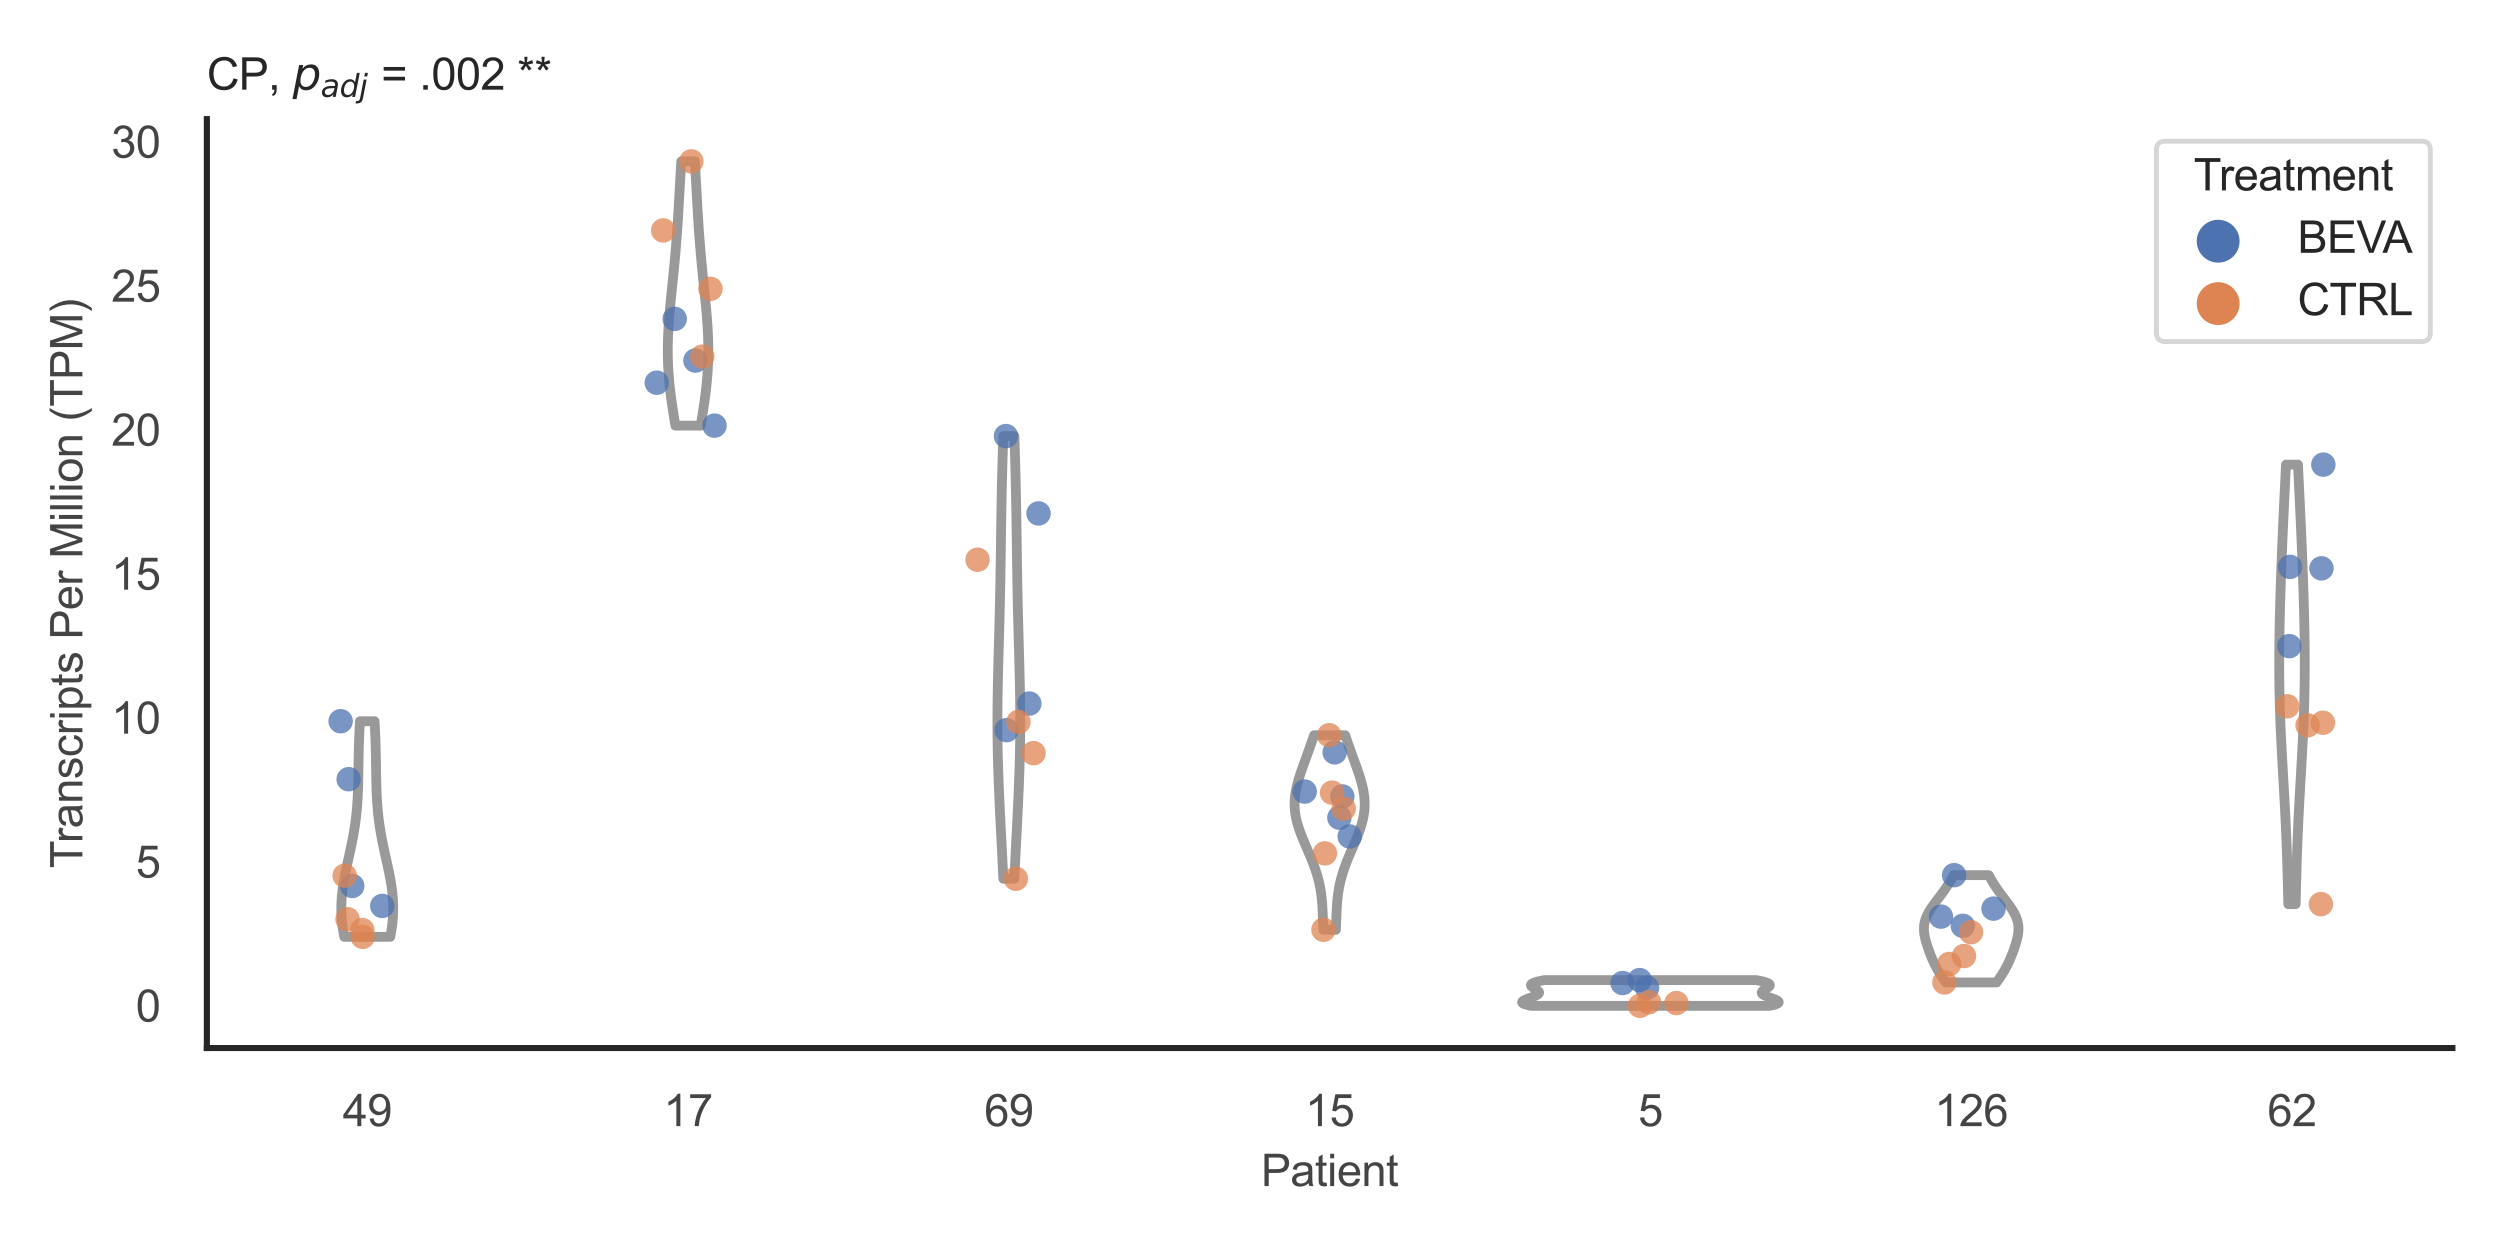 <?xml version="1.0" encoding="utf-8" standalone="no"?>
<!DOCTYPE svg PUBLIC "-//W3C//DTD SVG 1.1//EN"
  "http://www.w3.org/Graphics/SVG/1.1/DTD/svg11.dtd">
<svg xmlns:xlink="http://www.w3.org/1999/xlink" width="510.236pt" height="255.118pt" viewBox="0 0 510.236 255.118" xmlns="http://www.w3.org/2000/svg" version="1.1">
 <defs>
  <style type="text/css">*{stroke-linejoin: round; stroke-linecap: butt}</style>
 </defs>
 <g id="figure_1">
  <g id="patch_1">
   <path d="M 0 255.118 
L 510.236 255.118 
L 510.236 0 
L 0 0 
z
" style="fill: #ffffff"/>
  </g>
  <g id="axes_1">
   <g id="patch_2">
    <path d="M 42.22 213.898 
L 500.516 213.898 
L 500.516 24.32 
L 42.22 24.32 
z
" style="fill: #ffffff"/>
   </g>
   <g id="matplotlib.axis_1">
    <g id="xtick_1">
     <g id="text_1">
      <!-- 49 -->
      <g style="fill: #444444" transform="translate(69.951 229.84)scale(0.09 -0.09)">
       <defs>
        <path id="ArialMT-34" d="M 2069 0 
L 2069 1097 
L 81 1097 
L 81 1613 
L 2172 4581 
L 2631 4581 
L 2631 1613 
L 3250 1613 
L 3250 1097 
L 2631 1097 
L 2631 0 
L 2069 0 
z
M 2069 1613 
L 2069 3678 
L 634 1613 
L 2069 1613 
z
" transform="scale(0.016)"/>
        <path id="ArialMT-39" d="M 350 1059 
L 891 1109 
Q 959 728 1153 556 
Q 1347 384 1650 384 
Q 1909 384 2104 503 
Q 2300 622 2425 820 
Q 2550 1019 2634 1356 
Q 2719 1694 2719 2044 
Q 2719 2081 2716 2156 
Q 2547 1888 2255 1720 
Q 1963 1553 1622 1553 
Q 1053 1553 659 1965 
Q 266 2378 266 3053 
Q 266 3750 677 4175 
Q 1088 4600 1706 4600 
Q 2153 4600 2523 4359 
Q 2894 4119 3086 3673 
Q 3278 3228 3278 2384 
Q 3278 1506 3087 986 
Q 2897 466 2520 194 
Q 2144 -78 1638 -78 
Q 1100 -78 759 220 
Q 419 519 350 1059 
z
M 2653 3081 
Q 2653 3566 2395 3850 
Q 2138 4134 1775 4134 
Q 1400 4134 1122 3828 
Q 844 3522 844 3034 
Q 844 2597 1108 2323 
Q 1372 2050 1759 2050 
Q 2150 2050 2401 2323 
Q 2653 2597 2653 3081 
z
" transform="scale(0.016)"/>
       </defs>
       <use xlink:href="#ArialMT-34"/>
       <use xlink:href="#ArialMT-39" x="55.615"/>
      </g>
     </g>
    </g>
    <g id="xtick_2">
     <g id="text_2">
      <!-- 17 -->
      <g style="fill: #444444" transform="translate(135.421 229.84)scale(0.09 -0.09)">
       <defs>
        <path id="ArialMT-31" d="M 2384 0 
L 1822 0 
L 1822 3584 
Q 1619 3391 1289 3197 
Q 959 3003 697 2906 
L 697 3450 
Q 1169 3672 1522 3987 
Q 1875 4303 2022 4600 
L 2384 4600 
L 2384 0 
z
" transform="scale(0.016)"/>
        <path id="ArialMT-37" d="M 303 3981 
L 303 4522 
L 3269 4522 
L 3269 4084 
Q 2831 3619 2401 2847 
Q 1972 2075 1738 1259 
Q 1569 684 1522 0 
L 944 0 
Q 953 541 1156 1306 
Q 1359 2072 1739 2783 
Q 2119 3494 2547 3981 
L 303 3981 
z
" transform="scale(0.016)"/>
       </defs>
       <use xlink:href="#ArialMT-31"/>
       <use xlink:href="#ArialMT-37" x="55.615"/>
      </g>
     </g>
    </g>
    <g id="xtick_3">
     <g id="text_3">
      <!-- 69 -->
      <g style="fill: #444444" transform="translate(200.892 229.84)scale(0.09 -0.09)">
       <defs>
        <path id="ArialMT-36" d="M 3184 3459 
L 2625 3416 
Q 2550 3747 2413 3897 
Q 2184 4138 1850 4138 
Q 1581 4138 1378 3988 
Q 1113 3794 959 3422 
Q 806 3050 800 2363 
Q 1003 2672 1297 2822 
Q 1591 2972 1913 2972 
Q 2475 2972 2870 2558 
Q 3266 2144 3266 1488 
Q 3266 1056 3080 686 
Q 2894 316 2569 119 
Q 2244 -78 1831 -78 
Q 1128 -78 684 439 
Q 241 956 241 2144 
Q 241 3472 731 4075 
Q 1159 4600 1884 4600 
Q 2425 4600 2770 4297 
Q 3116 3994 3184 3459 
z
M 888 1484 
Q 888 1194 1011 928 
Q 1134 663 1356 523 
Q 1578 384 1822 384 
Q 2178 384 2434 671 
Q 2691 959 2691 1453 
Q 2691 1928 2437 2201 
Q 2184 2475 1800 2475 
Q 1419 2475 1153 2201 
Q 888 1928 888 1484 
z
" transform="scale(0.016)"/>
       </defs>
       <use xlink:href="#ArialMT-36"/>
       <use xlink:href="#ArialMT-39" x="55.615"/>
      </g>
     </g>
    </g>
    <g id="xtick_4">
     <g id="text_4">
      <!-- 15 -->
      <g style="fill: #444444" transform="translate(266.363 229.84)scale(0.09 -0.09)">
       <defs>
        <path id="ArialMT-35" d="M 266 1200 
L 856 1250 
Q 922 819 1161 601 
Q 1400 384 1738 384 
Q 2144 384 2425 690 
Q 2706 997 2706 1503 
Q 2706 1984 2436 2262 
Q 2166 2541 1728 2541 
Q 1456 2541 1237 2417 
Q 1019 2294 894 2097 
L 366 2166 
L 809 4519 
L 3088 4519 
L 3088 3981 
L 1259 3981 
L 1013 2750 
Q 1425 3038 1878 3038 
Q 2478 3038 2890 2622 
Q 3303 2206 3303 1553 
Q 3303 931 2941 478 
Q 2500 -78 1738 -78 
Q 1113 -78 717 272 
Q 322 622 266 1200 
z
" transform="scale(0.016)"/>
       </defs>
       <use xlink:href="#ArialMT-31"/>
       <use xlink:href="#ArialMT-35" x="55.615"/>
      </g>
     </g>
    </g>
    <g id="xtick_5">
     <g id="text_5">
      <!-- 5 -->
      <g style="fill: #444444" transform="translate(334.337 229.84)scale(0.09 -0.09)">
       <use xlink:href="#ArialMT-35"/>
      </g>
     </g>
    </g>
    <g id="xtick_6">
     <g id="text_6">
      <!-- 126 -->
      <g style="fill: #444444" transform="translate(394.803 229.84)scale(0.09 -0.09)">
       <defs>
        <path id="ArialMT-32" d="M 3222 541 
L 3222 0 
L 194 0 
Q 188 203 259 391 
Q 375 700 629 1000 
Q 884 1300 1366 1694 
Q 2113 2306 2375 2664 
Q 2638 3022 2638 3341 
Q 2638 3675 2398 3904 
Q 2159 4134 1775 4134 
Q 1369 4134 1125 3890 
Q 881 3647 878 3216 
L 300 3275 
Q 359 3922 746 4261 
Q 1134 4600 1788 4600 
Q 2447 4600 2831 4234 
Q 3216 3869 3216 3328 
Q 3216 3053 3103 2787 
Q 2991 2522 2730 2228 
Q 2469 1934 1863 1422 
Q 1356 997 1212 845 
Q 1069 694 975 541 
L 3222 541 
z
" transform="scale(0.016)"/>
       </defs>
       <use xlink:href="#ArialMT-31"/>
       <use xlink:href="#ArialMT-32" x="55.615"/>
       <use xlink:href="#ArialMT-36" x="111.23"/>
      </g>
     </g>
    </g>
    <g id="xtick_7">
     <g id="text_7">
      <!-- 62 -->
      <g style="fill: #444444" transform="translate(462.776 229.84)scale(0.09 -0.09)">
       <use xlink:href="#ArialMT-36"/>
       <use xlink:href="#ArialMT-32" x="55.615"/>
      </g>
     </g>
    </g>
    <g id="text_8">
     <!-- Patient -->
     <g style="fill: #444444" transform="translate(257.359 242.071)scale(0.09 -0.09)">
      <defs>
       <path id="ArialMT-50" d="M 494 0 
L 494 4581 
L 2222 4581 
Q 2678 4581 2919 4538 
Q 3256 4481 3484 4323 
Q 3713 4166 3852 3881 
Q 3991 3597 3991 3256 
Q 3991 2672 3619 2267 
Q 3247 1863 2275 1863 
L 1100 1863 
L 1100 0 
L 494 0 
z
M 1100 2403 
L 2284 2403 
Q 2872 2403 3119 2622 
Q 3366 2841 3366 3238 
Q 3366 3525 3220 3729 
Q 3075 3934 2838 4000 
Q 2684 4041 2272 4041 
L 1100 4041 
L 1100 2403 
z
" transform="scale(0.016)"/>
       <path id="ArialMT-61" d="M 2588 409 
Q 2275 144 1986 34 
Q 1697 -75 1366 -75 
Q 819 -75 525 192 
Q 231 459 231 875 
Q 231 1119 342 1320 
Q 453 1522 633 1644 
Q 813 1766 1038 1828 
Q 1203 1872 1538 1913 
Q 2219 1994 2541 2106 
Q 2544 2222 2544 2253 
Q 2544 2597 2384 2738 
Q 2169 2928 1744 2928 
Q 1347 2928 1158 2789 
Q 969 2650 878 2297 
L 328 2372 
Q 403 2725 575 2942 
Q 747 3159 1072 3276 
Q 1397 3394 1825 3394 
Q 2250 3394 2515 3294 
Q 2781 3194 2906 3042 
Q 3031 2891 3081 2659 
Q 3109 2516 3109 2141 
L 3109 1391 
Q 3109 606 3145 398 
Q 3181 191 3288 0 
L 2700 0 
Q 2613 175 2588 409 
z
M 2541 1666 
Q 2234 1541 1622 1453 
Q 1275 1403 1131 1340 
Q 988 1278 909 1158 
Q 831 1038 831 891 
Q 831 666 1001 516 
Q 1172 366 1500 366 
Q 1825 366 2078 508 
Q 2331 650 2450 897 
Q 2541 1088 2541 1459 
L 2541 1666 
z
" transform="scale(0.016)"/>
       <path id="ArialMT-74" d="M 1650 503 
L 1731 6 
Q 1494 -44 1306 -44 
Q 1000 -44 831 53 
Q 663 150 594 308 
Q 525 466 525 972 
L 525 2881 
L 113 2881 
L 113 3319 
L 525 3319 
L 525 4141 
L 1084 4478 
L 1084 3319 
L 1650 3319 
L 1650 2881 
L 1084 2881 
L 1084 941 
Q 1084 700 1114 631 
Q 1144 563 1211 522 
Q 1278 481 1403 481 
Q 1497 481 1650 503 
z
" transform="scale(0.016)"/>
       <path id="ArialMT-69" d="M 425 3934 
L 425 4581 
L 988 4581 
L 988 3934 
L 425 3934 
z
M 425 0 
L 425 3319 
L 988 3319 
L 988 0 
L 425 0 
z
" transform="scale(0.016)"/>
       <path id="ArialMT-65" d="M 2694 1069 
L 3275 997 
Q 3138 488 2766 206 
Q 2394 -75 1816 -75 
Q 1088 -75 661 373 
Q 234 822 234 1631 
Q 234 2469 665 2931 
Q 1097 3394 1784 3394 
Q 2450 3394 2872 2941 
Q 3294 2488 3294 1666 
Q 3294 1616 3291 1516 
L 816 1516 
Q 847 969 1125 678 
Q 1403 388 1819 388 
Q 2128 388 2347 550 
Q 2566 713 2694 1069 
z
M 847 1978 
L 2700 1978 
Q 2663 2397 2488 2606 
Q 2219 2931 1791 2931 
Q 1403 2931 1139 2672 
Q 875 2413 847 1978 
z
" transform="scale(0.016)"/>
       <path id="ArialMT-6e" d="M 422 0 
L 422 3319 
L 928 3319 
L 928 2847 
Q 1294 3394 1984 3394 
Q 2284 3394 2536 3286 
Q 2788 3178 2913 3003 
Q 3038 2828 3088 2588 
Q 3119 2431 3119 2041 
L 3119 0 
L 2556 0 
L 2556 2019 
Q 2556 2363 2490 2533 
Q 2425 2703 2258 2804 
Q 2091 2906 1866 2906 
Q 1506 2906 1245 2678 
Q 984 2450 984 1813 
L 984 0 
L 422 0 
z
" transform="scale(0.016)"/>
      </defs>
      <use xlink:href="#ArialMT-50"/>
      <use xlink:href="#ArialMT-61" x="66.699"/>
      <use xlink:href="#ArialMT-74" x="122.314"/>
      <use xlink:href="#ArialMT-69" x="150.098"/>
      <use xlink:href="#ArialMT-65" x="172.314"/>
      <use xlink:href="#ArialMT-6e" x="227.93"/>
      <use xlink:href="#ArialMT-74" x="283.545"/>
     </g>
    </g>
   </g>
   <g id="matplotlib.axis_2">
    <g id="ytick_1">
     <g id="text_9">
      <!-- 0 -->
      <g style="fill: #444444" transform="translate(27.715 208.502)scale(0.09 -0.09)">
       <defs>
        <path id="ArialMT-30" d="M 266 2259 
Q 266 3072 433 3567 
Q 600 4063 929 4331 
Q 1259 4600 1759 4600 
Q 2128 4600 2406 4451 
Q 2684 4303 2865 4023 
Q 3047 3744 3150 3342 
Q 3253 2941 3253 2259 
Q 3253 1453 3087 958 
Q 2922 463 2592 192 
Q 2263 -78 1759 -78 
Q 1097 -78 719 397 
Q 266 969 266 2259 
z
M 844 2259 
Q 844 1131 1108 757 
Q 1372 384 1759 384 
Q 2147 384 2411 759 
Q 2675 1134 2675 2259 
Q 2675 3391 2411 3762 
Q 2147 4134 1753 4134 
Q 1366 4134 1134 3806 
Q 844 3388 844 2259 
z
" transform="scale(0.016)"/>
       </defs>
       <use xlink:href="#ArialMT-30"/>
      </g>
     </g>
    </g>
    <g id="ytick_2">
     <g id="text_10">
      <!-- 5 -->
      <g style="fill: #444444" transform="translate(27.715 179.116)scale(0.09 -0.09)">
       <use xlink:href="#ArialMT-35"/>
      </g>
     </g>
    </g>
    <g id="ytick_3">
     <g id="text_11">
      <!-- 10 -->
      <g style="fill: #444444" transform="translate(22.71 149.731)scale(0.09 -0.09)">
       <use xlink:href="#ArialMT-31"/>
       <use xlink:href="#ArialMT-30" x="55.615"/>
      </g>
     </g>
    </g>
    <g id="ytick_4">
     <g id="text_12">
      <!-- 15 -->
      <g style="fill: #444444" transform="translate(22.71 120.345)scale(0.09 -0.09)">
       <use xlink:href="#ArialMT-31"/>
       <use xlink:href="#ArialMT-35" x="55.615"/>
      </g>
     </g>
    </g>
    <g id="ytick_5">
     <g id="text_13">
      <!-- 20 -->
      <g style="fill: #444444" transform="translate(22.71 90.959)scale(0.09 -0.09)">
       <use xlink:href="#ArialMT-32"/>
       <use xlink:href="#ArialMT-30" x="55.615"/>
      </g>
     </g>
    </g>
    <g id="ytick_6">
     <g id="text_14">
      <!-- 25 -->
      <g style="fill: #444444" transform="translate(22.71 61.573)scale(0.09 -0.09)">
       <use xlink:href="#ArialMT-32"/>
       <use xlink:href="#ArialMT-35" x="55.615"/>
      </g>
     </g>
    </g>
    <g id="ytick_7">
     <g id="text_15">
      <!-- 30 -->
      <g style="fill: #444444" transform="translate(22.71 32.188)scale(0.09 -0.09)">
       <defs>
        <path id="ArialMT-33" d="M 269 1209 
L 831 1284 
Q 928 806 1161 595 
Q 1394 384 1728 384 
Q 2125 384 2398 659 
Q 2672 934 2672 1341 
Q 2672 1728 2419 1979 
Q 2166 2231 1775 2231 
Q 1616 2231 1378 2169 
L 1441 2663 
Q 1497 2656 1531 2656 
Q 1891 2656 2178 2843 
Q 2466 3031 2466 3422 
Q 2466 3731 2256 3934 
Q 2047 4138 1716 4138 
Q 1388 4138 1169 3931 
Q 950 3725 888 3313 
L 325 3413 
Q 428 3978 793 4289 
Q 1159 4600 1703 4600 
Q 2078 4600 2393 4439 
Q 2709 4278 2876 4000 
Q 3044 3722 3044 3409 
Q 3044 3113 2884 2869 
Q 2725 2625 2413 2481 
Q 2819 2388 3044 2092 
Q 3269 1797 3269 1353 
Q 3269 753 2831 336 
Q 2394 -81 1725 -81 
Q 1122 -81 723 278 
Q 325 638 269 1209 
z
" transform="scale(0.016)"/>
       </defs>
       <use xlink:href="#ArialMT-33"/>
       <use xlink:href="#ArialMT-30" x="55.615"/>
      </g>
     </g>
    </g>
    <g id="text_16">
     <!-- Transcripts Per Million (TPM) -->
     <g style="fill: #444444" transform="translate(16.816 177.194)rotate(-90)scale(0.09 -0.09)">
      <defs>
       <path id="ArialMT-54" d="M 1659 0 
L 1659 4041 
L 150 4041 
L 150 4581 
L 3781 4581 
L 3781 4041 
L 2266 4041 
L 2266 0 
L 1659 0 
z
" transform="scale(0.016)"/>
       <path id="ArialMT-72" d="M 416 0 
L 416 3319 
L 922 3319 
L 922 2816 
Q 1116 3169 1280 3281 
Q 1444 3394 1641 3394 
Q 1925 3394 2219 3213 
L 2025 2691 
Q 1819 2813 1613 2813 
Q 1428 2813 1281 2702 
Q 1134 2591 1072 2394 
Q 978 2094 978 1738 
L 978 0 
L 416 0 
z
" transform="scale(0.016)"/>
       <path id="ArialMT-73" d="M 197 991 
L 753 1078 
Q 800 744 1014 566 
Q 1228 388 1613 388 
Q 2000 388 2187 545 
Q 2375 703 2375 916 
Q 2375 1106 2209 1216 
Q 2094 1291 1634 1406 
Q 1016 1563 777 1677 
Q 538 1791 414 1992 
Q 291 2194 291 2438 
Q 291 2659 392 2848 
Q 494 3038 669 3163 
Q 800 3259 1026 3326 
Q 1253 3394 1513 3394 
Q 1903 3394 2198 3281 
Q 2494 3169 2634 2976 
Q 2775 2784 2828 2463 
L 2278 2388 
Q 2241 2644 2061 2787 
Q 1881 2931 1553 2931 
Q 1166 2931 1000 2803 
Q 834 2675 834 2503 
Q 834 2394 903 2306 
Q 972 2216 1119 2156 
Q 1203 2125 1616 2013 
Q 2213 1853 2448 1751 
Q 2684 1650 2818 1456 
Q 2953 1263 2953 975 
Q 2953 694 2789 445 
Q 2625 197 2315 61 
Q 2006 -75 1616 -75 
Q 969 -75 630 194 
Q 291 463 197 991 
z
" transform="scale(0.016)"/>
       <path id="ArialMT-63" d="M 2588 1216 
L 3141 1144 
Q 3050 572 2676 248 
Q 2303 -75 1759 -75 
Q 1078 -75 664 370 
Q 250 816 250 1647 
Q 250 2184 428 2587 
Q 606 2991 970 3192 
Q 1334 3394 1763 3394 
Q 2303 3394 2647 3120 
Q 2991 2847 3088 2344 
L 2541 2259 
Q 2463 2594 2264 2762 
Q 2066 2931 1784 2931 
Q 1359 2931 1093 2626 
Q 828 2322 828 1663 
Q 828 994 1084 691 
Q 1341 388 1753 388 
Q 2084 388 2306 591 
Q 2528 794 2588 1216 
z
" transform="scale(0.016)"/>
       <path id="ArialMT-70" d="M 422 -1272 
L 422 3319 
L 934 3319 
L 934 2888 
Q 1116 3141 1344 3267 
Q 1572 3394 1897 3394 
Q 2322 3394 2647 3175 
Q 2972 2956 3137 2557 
Q 3303 2159 3303 1684 
Q 3303 1175 3120 767 
Q 2938 359 2589 142 
Q 2241 -75 1856 -75 
Q 1575 -75 1351 44 
Q 1128 163 984 344 
L 984 -1272 
L 422 -1272 
z
M 931 1641 
Q 931 1000 1190 694 
Q 1450 388 1819 388 
Q 2194 388 2461 705 
Q 2728 1022 2728 1688 
Q 2728 2322 2467 2637 
Q 2206 2953 1844 2953 
Q 1484 2953 1207 2617 
Q 931 2281 931 1641 
z
" transform="scale(0.016)"/>
       <path id="ArialMT-20" transform="scale(0.016)"/>
       <path id="ArialMT-4d" d="M 475 0 
L 475 4581 
L 1388 4581 
L 2472 1338 
Q 2622 884 2691 659 
Q 2769 909 2934 1394 
L 4031 4581 
L 4847 4581 
L 4847 0 
L 4263 0 
L 4263 3834 
L 2931 0 
L 2384 0 
L 1059 3900 
L 1059 0 
L 475 0 
z
" transform="scale(0.016)"/>
       <path id="ArialMT-6c" d="M 409 0 
L 409 4581 
L 972 4581 
L 972 0 
L 409 0 
z
" transform="scale(0.016)"/>
       <path id="ArialMT-6f" d="M 213 1659 
Q 213 2581 725 3025 
Q 1153 3394 1769 3394 
Q 2453 3394 2887 2945 
Q 3322 2497 3322 1706 
Q 3322 1066 3130 698 
Q 2938 331 2570 128 
Q 2203 -75 1769 -75 
Q 1072 -75 642 372 
Q 213 819 213 1659 
z
M 791 1659 
Q 791 1022 1069 705 
Q 1347 388 1769 388 
Q 2188 388 2466 706 
Q 2744 1025 2744 1678 
Q 2744 2294 2464 2611 
Q 2184 2928 1769 2928 
Q 1347 2928 1069 2612 
Q 791 2297 791 1659 
z
" transform="scale(0.016)"/>
       <path id="ArialMT-28" d="M 1497 -1347 
Q 1031 -759 709 28 
Q 388 816 388 1659 
Q 388 2403 628 3084 
Q 909 3875 1497 4659 
L 1900 4659 
Q 1522 4009 1400 3731 
Q 1209 3300 1100 2831 
Q 966 2247 966 1656 
Q 966 153 1900 -1347 
L 1497 -1347 
z
" transform="scale(0.016)"/>
       <path id="ArialMT-29" d="M 791 -1347 
L 388 -1347 
Q 1322 153 1322 1656 
Q 1322 2244 1188 2822 
Q 1081 3291 891 3722 
Q 769 4003 388 4659 
L 791 4659 
Q 1378 3875 1659 3084 
Q 1900 2403 1900 1659 
Q 1900 816 1576 28 
Q 1253 -759 791 -1347 
z
" transform="scale(0.016)"/>
      </defs>
      <use xlink:href="#ArialMT-54"/>
      <use xlink:href="#ArialMT-72" x="57.334"/>
      <use xlink:href="#ArialMT-61" x="90.635"/>
      <use xlink:href="#ArialMT-6e" x="146.25"/>
      <use xlink:href="#ArialMT-73" x="201.865"/>
      <use xlink:href="#ArialMT-63" x="251.865"/>
      <use xlink:href="#ArialMT-72" x="301.865"/>
      <use xlink:href="#ArialMT-69" x="335.166"/>
      <use xlink:href="#ArialMT-70" x="357.383"/>
      <use xlink:href="#ArialMT-74" x="412.998"/>
      <use xlink:href="#ArialMT-73" x="440.781"/>
      <use xlink:href="#ArialMT-20" x="490.781"/>
      <use xlink:href="#ArialMT-50" x="518.564"/>
      <use xlink:href="#ArialMT-65" x="585.264"/>
      <use xlink:href="#ArialMT-72" x="640.879"/>
      <use xlink:href="#ArialMT-20" x="674.18"/>
      <use xlink:href="#ArialMT-4d" x="701.963"/>
      <use xlink:href="#ArialMT-69" x="785.264"/>
      <use xlink:href="#ArialMT-6c" x="807.48"/>
      <use xlink:href="#ArialMT-6c" x="829.697"/>
      <use xlink:href="#ArialMT-69" x="851.914"/>
      <use xlink:href="#ArialMT-6f" x="874.131"/>
      <use xlink:href="#ArialMT-6e" x="929.746"/>
      <use xlink:href="#ArialMT-20" x="985.361"/>
      <use xlink:href="#ArialMT-28" x="1013.145"/>
      <use xlink:href="#ArialMT-54" x="1046.445"/>
      <use xlink:href="#ArialMT-50" x="1107.529"/>
      <use xlink:href="#ArialMT-4d" x="1174.229"/>
      <use xlink:href="#ArialMT-29" x="1257.529"/>
     </g>
    </g>
   </g>
   <g id="PolyCollection_1">
    <defs>
     <path id="m29d29975ee" d="M 79.643 -63.916 
L 70.268 -63.916 
L 70.182 -64.36 
L 70.102 -64.805 
L 70.028 -65.249 
L 69.959 -65.694 
L 69.898 -66.138 
L 69.843 -66.583 
L 69.795 -67.027 
L 69.754 -67.472 
L 69.72 -67.916 
L 69.693 -68.361 
L 69.674 -68.805 
L 69.662 -69.25 
L 69.657 -69.694 
L 69.66 -70.139 
L 69.67 -70.583 
L 69.688 -71.028 
L 69.712 -71.472 
L 69.743 -71.917 
L 69.781 -72.361 
L 69.825 -72.806 
L 69.875 -73.25 
L 69.932 -73.695 
L 69.994 -74.139 
L 70.061 -74.584 
L 70.133 -75.028 
L 70.209 -75.473 
L 70.29 -75.917 
L 70.374 -76.362 
L 70.461 -76.807 
L 70.552 -77.251 
L 70.645 -77.696 
L 70.74 -78.14 
L 70.836 -78.585 
L 70.934 -79.029 
L 71.032 -79.474 
L 71.131 -79.918 
L 71.23 -80.363 
L 71.328 -80.807 
L 71.426 -81.252 
L 71.523 -81.696 
L 71.618 -82.141 
L 71.711 -82.585 
L 71.803 -83.03 
L 71.892 -83.474 
L 71.978 -83.919 
L 72.062 -84.363 
L 72.142 -84.808 
L 72.22 -85.252 
L 72.294 -85.697 
L 72.365 -86.141 
L 72.433 -86.586 
L 72.497 -87.03 
L 72.557 -87.475 
L 72.614 -87.919 
L 72.667 -88.364 
L 72.717 -88.808 
L 72.763 -89.253 
L 72.806 -89.697 
L 72.845 -90.142 
L 72.881 -90.586 
L 72.914 -91.031 
L 72.944 -91.475 
L 72.972 -91.92 
L 72.996 -92.364 
L 73.018 -92.809 
L 73.038 -93.253 
L 73.056 -93.698 
L 73.071 -94.142 
L 73.085 -94.587 
L 73.097 -95.031 
L 73.108 -95.476 
L 73.118 -95.92 
L 73.127 -96.365 
L 73.135 -96.809 
L 73.142 -97.254 
L 73.149 -97.698 
L 73.155 -98.143 
L 73.162 -98.587 
L 73.168 -99.032 
L 73.175 -99.476 
L 73.182 -99.921 
L 73.189 -100.365 
L 73.197 -100.81 
L 73.206 -101.254 
L 73.216 -101.699 
L 73.226 -102.143 
L 73.238 -102.588 
L 73.25 -103.032 
L 73.264 -103.477 
L 73.279 -103.921 
L 73.295 -104.366 
L 73.312 -104.811 
L 73.331 -105.255 
L 73.351 -105.7 
L 73.372 -106.144 
L 73.394 -106.589 
L 73.418 -107.033 
L 73.443 -107.478 
L 73.469 -107.922 
L 76.442 -107.922 
L 76.442 -107.922 
L 76.468 -107.478 
L 76.493 -107.033 
L 76.517 -106.589 
L 76.539 -106.144 
L 76.56 -105.7 
L 76.58 -105.255 
L 76.599 -104.811 
L 76.616 -104.366 
L 76.632 -103.921 
L 76.647 -103.477 
L 76.661 -103.032 
L 76.673 -102.588 
L 76.685 -102.143 
L 76.695 -101.699 
L 76.705 -101.254 
L 76.714 -100.81 
L 76.722 -100.365 
L 76.729 -99.921 
L 76.736 -99.476 
L 76.743 -99.032 
L 76.749 -98.587 
L 76.756 -98.143 
L 76.762 -97.698 
L 76.769 -97.254 
L 76.776 -96.809 
L 76.784 -96.365 
L 76.793 -95.92 
L 76.803 -95.476 
L 76.813 -95.031 
L 76.826 -94.587 
L 76.84 -94.142 
L 76.855 -93.698 
L 76.873 -93.253 
L 76.893 -92.809 
L 76.915 -92.364 
L 76.939 -91.92 
L 76.966 -91.475 
L 76.996 -91.031 
L 77.03 -90.586 
L 77.066 -90.142 
L 77.105 -89.697 
L 77.148 -89.253 
L 77.194 -88.808 
L 77.244 -88.364 
L 77.297 -87.919 
L 77.354 -87.475 
L 77.414 -87.03 
L 77.478 -86.586 
L 77.546 -86.141 
L 77.617 -85.697 
L 77.691 -85.252 
L 77.768 -84.808 
L 77.849 -84.363 
L 77.933 -83.919 
L 78.019 -83.474 
L 78.108 -83.03 
L 78.2 -82.585 
L 78.293 -82.141 
L 78.388 -81.696 
L 78.485 -81.252 
L 78.582 -80.807 
L 78.681 -80.363 
L 78.78 -79.918 
L 78.879 -79.474 
L 78.977 -79.029 
L 79.075 -78.585 
L 79.171 -78.14 
L 79.266 -77.696 
L 79.359 -77.251 
L 79.45 -76.807 
L 79.537 -76.362 
L 79.621 -75.917 
L 79.702 -75.473 
L 79.778 -75.028 
L 79.85 -74.584 
L 79.917 -74.139 
L 79.979 -73.695 
L 80.035 -73.25 
L 80.086 -72.806 
L 80.13 -72.361 
L 80.168 -71.917 
L 80.199 -71.472 
L 80.223 -71.028 
L 80.241 -70.583 
L 80.251 -70.139 
L 80.254 -69.694 
L 80.249 -69.25 
L 80.237 -68.805 
L 80.218 -68.361 
L 80.191 -67.916 
L 80.157 -67.472 
L 80.116 -67.027 
L 80.068 -66.583 
L 80.013 -66.138 
L 79.951 -65.694 
L 79.883 -65.249 
L 79.809 -64.805 
L 79.729 -64.36 
L 79.643 -63.916 
z
" style="stroke: #999999; stroke-width: 2"/>
    </defs>
    <g clip-path="url(#pa51ee6c481)">
     <use xlink:href="#m29d29975ee" x="0" y="255.118" style="fill: #ffffff; stroke: #999999; stroke-width: 2"/>
    </g>
   </g>
   <g id="PolyCollection_2">
    <defs>
     <path id="madee474cb9" d="M 143.011 -168.249 
L 137.841 -168.249 
L 137.752 -168.794 
L 137.663 -169.339 
L 137.575 -169.883 
L 137.488 -170.428 
L 137.402 -170.973 
L 137.318 -171.518 
L 137.236 -172.062 
L 137.156 -172.607 
L 137.079 -173.152 
L 137.004 -173.697 
L 136.931 -174.241 
L 136.862 -174.786 
L 136.796 -175.331 
L 136.733 -175.876 
L 136.674 -176.421 
L 136.619 -176.965 
L 136.568 -177.51 
L 136.521 -178.055 
L 136.478 -178.6 
L 136.439 -179.144 
L 136.404 -179.689 
L 136.374 -180.234 
L 136.349 -180.779 
L 136.328 -181.323 
L 136.311 -181.868 
L 136.3 -182.413 
L 136.292 -182.958 
L 136.289 -183.503 
L 136.29 -184.047 
L 136.296 -184.592 
L 136.306 -185.137 
L 136.32 -185.682 
L 136.338 -186.226 
L 136.359 -186.771 
L 136.385 -187.316 
L 136.413 -187.861 
L 136.445 -188.405 
L 136.48 -188.95 
L 136.518 -189.495 
L 136.559 -190.04 
L 136.602 -190.584 
L 136.647 -191.129 
L 136.694 -191.674 
L 136.744 -192.219 
L 136.794 -192.764 
L 136.847 -193.308 
L 136.9 -193.853 
L 136.954 -194.398 
L 137.009 -194.943 
L 137.065 -195.487 
L 137.121 -196.032 
L 137.177 -196.577 
L 137.233 -197.122 
L 137.29 -197.666 
L 137.346 -198.211 
L 137.401 -198.756 
L 137.456 -199.301 
L 137.51 -199.846 
L 137.564 -200.39 
L 137.617 -200.935 
L 137.669 -201.48 
L 137.719 -202.025 
L 137.769 -202.569 
L 137.818 -203.114 
L 137.865 -203.659 
L 137.912 -204.204 
L 137.957 -204.748 
L 138.001 -205.293 
L 138.044 -205.838 
L 138.086 -206.383 
L 138.126 -206.927 
L 138.166 -207.472 
L 138.204 -208.017 
L 138.242 -208.562 
L 138.278 -209.107 
L 138.314 -209.651 
L 138.349 -210.196 
L 138.383 -210.741 
L 138.416 -211.286 
L 138.449 -211.83 
L 138.481 -212.375 
L 138.513 -212.92 
L 138.544 -213.465 
L 138.575 -214.009 
L 138.606 -214.554 
L 138.636 -215.099 
L 138.667 -215.644 
L 138.697 -216.188 
L 138.728 -216.733 
L 138.759 -217.278 
L 138.79 -217.823 
L 138.821 -218.368 
L 138.853 -218.912 
L 138.884 -219.457 
L 138.917 -220.002 
L 138.949 -220.547 
L 138.983 -221.091 
L 139.016 -221.636 
L 139.05 -222.181 
L 141.802 -222.181 
L 141.802 -222.181 
L 141.837 -221.636 
L 141.87 -221.091 
L 141.903 -220.547 
L 141.936 -220.002 
L 141.968 -219.457 
L 142 -218.912 
L 142.032 -218.368 
L 142.063 -217.823 
L 142.094 -217.278 
L 142.125 -216.733 
L 142.155 -216.188 
L 142.186 -215.644 
L 142.216 -215.099 
L 142.247 -214.554 
L 142.278 -214.009 
L 142.309 -213.465 
L 142.34 -212.92 
L 142.372 -212.375 
L 142.404 -211.83 
L 142.437 -211.286 
L 142.47 -210.741 
L 142.504 -210.196 
L 142.539 -209.651 
L 142.574 -209.107 
L 142.611 -208.562 
L 142.648 -208.017 
L 142.687 -207.472 
L 142.726 -206.927 
L 142.767 -206.383 
L 142.809 -205.838 
L 142.851 -205.293 
L 142.896 -204.748 
L 142.941 -204.204 
L 142.987 -203.659 
L 143.035 -203.114 
L 143.083 -202.569 
L 143.133 -202.025 
L 143.184 -201.48 
L 143.236 -200.935 
L 143.289 -200.39 
L 143.342 -199.846 
L 143.397 -199.301 
L 143.452 -198.756 
L 143.507 -198.211 
L 143.563 -197.666 
L 143.619 -197.122 
L 143.676 -196.577 
L 143.732 -196.032 
L 143.788 -195.487 
L 143.843 -194.943 
L 143.899 -194.398 
L 143.953 -193.853 
L 144.006 -193.308 
L 144.058 -192.764 
L 144.109 -192.219 
L 144.158 -191.674 
L 144.206 -191.129 
L 144.251 -190.584 
L 144.294 -190.04 
L 144.334 -189.495 
L 144.372 -188.95 
L 144.407 -188.405 
L 144.439 -187.861 
L 144.468 -187.316 
L 144.493 -186.771 
L 144.515 -186.226 
L 144.533 -185.682 
L 144.547 -185.137 
L 144.557 -184.592 
L 144.562 -184.047 
L 144.564 -183.503 
L 144.561 -182.958 
L 144.553 -182.413 
L 144.541 -181.868 
L 144.525 -181.323 
L 144.504 -180.779 
L 144.478 -180.234 
L 144.448 -179.689 
L 144.414 -179.144 
L 144.375 -178.6 
L 144.332 -178.055 
L 144.285 -177.51 
L 144.233 -176.965 
L 144.178 -176.421 
L 144.119 -175.876 
L 144.057 -175.331 
L 143.991 -174.786 
L 143.921 -174.241 
L 143.849 -173.697 
L 143.774 -173.152 
L 143.696 -172.607 
L 143.616 -172.062 
L 143.534 -171.518 
L 143.45 -170.973 
L 143.365 -170.428 
L 143.278 -169.883 
L 143.19 -169.339 
L 143.101 -168.794 
L 143.011 -168.249 
z
" style="stroke: #999999; stroke-width: 2"/>
    </defs>
    <g clip-path="url(#pa51ee6c481)">
     <use xlink:href="#madee474cb9" x="0" y="255.118" style="fill: #ffffff; stroke: #999999; stroke-width: 2"/>
    </g>
   </g>
   <g id="PolyCollection_3">
    <defs>
     <path id="m43107911ca" d="M 207.02 -75.771 
L 204.774 -75.771 
L 204.731 -76.684 
L 204.686 -77.596 
L 204.641 -78.509 
L 204.596 -79.421 
L 204.55 -80.334 
L 204.503 -81.247 
L 204.456 -82.159 
L 204.41 -83.072 
L 204.363 -83.984 
L 204.315 -84.897 
L 204.269 -85.81 
L 204.222 -86.722 
L 204.176 -87.635 
L 204.13 -88.547 
L 204.086 -89.46 
L 204.042 -90.372 
L 203.999 -91.285 
L 203.957 -92.198 
L 203.917 -93.11 
L 203.878 -94.023 
L 203.841 -94.935 
L 203.806 -95.848 
L 203.772 -96.76 
L 203.741 -97.673 
L 203.712 -98.586 
L 203.686 -99.498 
L 203.662 -100.411 
L 203.641 -101.323 
L 203.622 -102.236 
L 203.606 -103.149 
L 203.593 -104.061 
L 203.583 -104.974 
L 203.576 -105.886 
L 203.571 -106.799 
L 203.569 -107.711 
L 203.57 -108.624 
L 203.573 -109.537 
L 203.58 -110.449 
L 203.588 -111.362 
L 203.599 -112.274 
L 203.612 -113.187 
L 203.627 -114.099 
L 203.644 -115.012 
L 203.663 -115.925 
L 203.683 -116.837 
L 203.704 -117.75 
L 203.727 -118.662 
L 203.75 -119.575 
L 203.775 -120.488 
L 203.799 -121.4 
L 203.825 -122.313 
L 203.85 -123.225 
L 203.876 -124.138 
L 203.901 -125.05 
L 203.926 -125.963 
L 203.951 -126.876 
L 203.975 -127.788 
L 203.998 -128.701 
L 204.021 -129.613 
L 204.043 -130.526 
L 204.064 -131.439 
L 204.085 -132.351 
L 204.104 -133.264 
L 204.123 -134.176 
L 204.14 -135.089 
L 204.157 -136.001 
L 204.173 -136.914 
L 204.188 -137.827 
L 204.203 -138.739 
L 204.217 -139.652 
L 204.231 -140.564 
L 204.244 -141.477 
L 204.257 -142.389 
L 204.269 -143.302 
L 204.282 -144.215 
L 204.294 -145.127 
L 204.307 -146.04 
L 204.32 -146.952 
L 204.333 -147.865 
L 204.347 -148.778 
L 204.361 -149.69 
L 204.376 -150.603 
L 204.391 -151.515 
L 204.408 -152.428 
L 204.425 -153.34 
L 204.443 -154.253 
L 204.462 -155.166 
L 204.481 -156.078 
L 204.502 -156.991 
L 204.524 -157.903 
L 204.547 -158.816 
L 204.571 -159.728 
L 204.596 -160.641 
L 204.622 -161.554 
L 204.649 -162.466 
L 204.677 -163.379 
L 204.705 -164.291 
L 204.735 -165.204 
L 204.765 -166.117 
L 207.029 -166.117 
L 207.029 -166.117 
L 207.06 -165.204 
L 207.089 -164.291 
L 207.118 -163.379 
L 207.145 -162.466 
L 207.172 -161.554 
L 207.198 -160.641 
L 207.223 -159.728 
L 207.247 -158.816 
L 207.27 -157.903 
L 207.292 -156.991 
L 207.313 -156.078 
L 207.333 -155.166 
L 207.352 -154.253 
L 207.37 -153.34 
L 207.387 -152.428 
L 207.403 -151.515 
L 207.419 -150.603 
L 207.433 -149.69 
L 207.448 -148.778 
L 207.461 -147.865 
L 207.475 -146.952 
L 207.487 -146.04 
L 207.5 -145.127 
L 207.513 -144.215 
L 207.525 -143.302 
L 207.538 -142.389 
L 207.551 -141.477 
L 207.564 -140.564 
L 207.577 -139.652 
L 207.591 -138.739 
L 207.606 -137.827 
L 207.621 -136.914 
L 207.637 -136.001 
L 207.654 -135.089 
L 207.672 -134.176 
L 207.69 -133.264 
L 207.71 -132.351 
L 207.73 -131.439 
L 207.751 -130.526 
L 207.773 -129.613 
L 207.796 -128.701 
L 207.82 -127.788 
L 207.844 -126.876 
L 207.868 -125.963 
L 207.894 -125.05 
L 207.919 -124.138 
L 207.944 -123.225 
L 207.97 -122.313 
L 207.995 -121.4 
L 208.02 -120.488 
L 208.044 -119.575 
L 208.068 -118.662 
L 208.09 -117.75 
L 208.112 -116.837 
L 208.132 -115.925 
L 208.151 -115.012 
L 208.167 -114.099 
L 208.183 -113.187 
L 208.196 -112.274 
L 208.206 -111.362 
L 208.215 -110.449 
L 208.221 -109.537 
L 208.224 -108.624 
L 208.225 -107.711 
L 208.223 -106.799 
L 208.219 -105.886 
L 208.211 -104.974 
L 208.201 -104.061 
L 208.188 -103.149 
L 208.172 -102.236 
L 208.154 -101.323 
L 208.132 -100.411 
L 208.108 -99.498 
L 208.082 -98.586 
L 208.053 -97.673 
L 208.022 -96.76 
L 207.989 -95.848 
L 207.954 -94.935 
L 207.917 -94.023 
L 207.878 -93.11 
L 207.837 -92.198 
L 207.796 -91.285 
L 207.753 -90.372 
L 207.709 -89.46 
L 207.664 -88.547 
L 207.619 -87.635 
L 207.572 -86.722 
L 207.526 -85.81 
L 207.479 -84.897 
L 207.432 -83.984 
L 207.385 -83.072 
L 207.338 -82.159 
L 207.291 -81.247 
L 207.245 -80.334 
L 207.199 -79.421 
L 207.153 -78.509 
L 207.108 -77.596 
L 207.064 -76.684 
L 207.02 -75.771 
z
" style="stroke: #999999; stroke-width: 2"/>
    </defs>
    <g clip-path="url(#pa51ee6c481)">
     <use xlink:href="#m43107911ca" x="0" y="255.118" style="fill: #ffffff; stroke: #999999; stroke-width: 2"/>
    </g>
   </g>
   <g id="PolyCollection_4">
    <defs>
     <path id="mf38427b4ee" d="M 272.651 -65.355 
L 270.085 -65.355 
L 270.067 -65.756 
L 270.051 -66.157 
L 270.035 -66.558 
L 270.02 -66.959 
L 270.006 -67.36 
L 269.992 -67.762 
L 269.977 -68.163 
L 269.962 -68.564 
L 269.945 -68.965 
L 269.927 -69.366 
L 269.906 -69.767 
L 269.883 -70.168 
L 269.856 -70.569 
L 269.826 -70.97 
L 269.791 -71.371 
L 269.752 -71.772 
L 269.708 -72.173 
L 269.658 -72.575 
L 269.602 -72.976 
L 269.54 -73.377 
L 269.472 -73.778 
L 269.397 -74.179 
L 269.315 -74.58 
L 269.226 -74.981 
L 269.13 -75.382 
L 269.027 -75.783 
L 268.917 -76.184 
L 268.8 -76.585 
L 268.676 -76.987 
L 268.546 -77.388 
L 268.41 -77.789 
L 268.268 -78.19 
L 268.12 -78.591 
L 267.967 -78.992 
L 267.81 -79.393 
L 267.648 -79.794 
L 267.483 -80.195 
L 267.315 -80.596 
L 267.145 -80.997 
L 266.972 -81.399 
L 266.799 -81.8 
L 266.626 -82.201 
L 266.453 -82.602 
L 266.282 -83.003 
L 266.112 -83.404 
L 265.945 -83.805 
L 265.782 -84.206 
L 265.623 -84.607 
L 265.469 -85.008 
L 265.321 -85.409 
L 265.18 -85.811 
L 265.046 -86.212 
L 264.92 -86.613 
L 264.803 -87.014 
L 264.695 -87.415 
L 264.597 -87.816 
L 264.509 -88.217 
L 264.432 -88.618 
L 264.367 -89.019 
L 264.313 -89.42 
L 264.271 -89.821 
L 264.241 -90.223 
L 264.223 -90.624 
L 264.217 -91.025 
L 264.223 -91.426 
L 264.24 -91.827 
L 264.27 -92.228 
L 264.311 -92.629 
L 264.362 -93.03 
L 264.424 -93.431 
L 264.496 -93.832 
L 264.578 -94.233 
L 264.668 -94.635 
L 264.766 -95.036 
L 264.872 -95.437 
L 264.985 -95.838 
L 265.103 -96.239 
L 265.228 -96.64 
L 265.356 -97.041 
L 265.489 -97.442 
L 265.626 -97.843 
L 265.765 -98.244 
L 265.907 -98.645 
L 266.05 -99.047 
L 266.195 -99.448 
L 266.34 -99.849 
L 266.486 -100.25 
L 266.632 -100.651 
L 266.778 -101.052 
L 266.924 -101.453 
L 267.068 -101.854 
L 267.212 -102.255 
L 267.355 -102.656 
L 267.497 -103.057 
L 267.638 -103.459 
L 267.778 -103.86 
L 267.916 -104.261 
L 268.052 -104.662 
L 268.187 -105.063 
L 274.549 -105.063 
L 274.549 -105.063 
L 274.684 -104.662 
L 274.821 -104.261 
L 274.959 -103.86 
L 275.098 -103.459 
L 275.239 -103.057 
L 275.381 -102.656 
L 275.524 -102.255 
L 275.668 -101.854 
L 275.813 -101.453 
L 275.958 -101.052 
L 276.104 -100.651 
L 276.25 -100.25 
L 276.396 -99.849 
L 276.542 -99.448 
L 276.686 -99.047 
L 276.83 -98.645 
L 276.971 -98.244 
L 277.11 -97.843 
L 277.247 -97.442 
L 277.38 -97.041 
L 277.509 -96.64 
L 277.633 -96.239 
L 277.752 -95.838 
L 277.864 -95.437 
L 277.97 -95.036 
L 278.068 -94.635 
L 278.158 -94.233 
L 278.24 -93.832 
L 278.312 -93.431 
L 278.374 -93.03 
L 278.426 -92.629 
L 278.466 -92.228 
L 278.496 -91.827 
L 278.514 -91.426 
L 278.52 -91.025 
L 278.514 -90.624 
L 278.496 -90.223 
L 278.465 -89.821 
L 278.423 -89.42 
L 278.369 -89.019 
L 278.304 -88.618 
L 278.227 -88.217 
L 278.14 -87.816 
L 278.042 -87.415 
L 277.934 -87.014 
L 277.816 -86.613 
L 277.69 -86.212 
L 277.556 -85.811 
L 277.415 -85.409 
L 277.267 -85.008 
L 277.113 -84.607 
L 276.954 -84.206 
L 276.791 -83.805 
L 276.624 -83.404 
L 276.455 -83.003 
L 276.283 -82.602 
L 276.11 -82.201 
L 275.937 -81.8 
L 275.764 -81.399 
L 275.592 -80.997 
L 275.421 -80.596 
L 275.253 -80.195 
L 275.088 -79.794 
L 274.926 -79.393 
L 274.769 -78.992 
L 274.616 -78.591 
L 274.468 -78.19 
L 274.326 -77.789 
L 274.19 -77.388 
L 274.06 -76.987 
L 273.936 -76.585 
L 273.819 -76.184 
L 273.709 -75.783 
L 273.606 -75.382 
L 273.51 -74.981 
L 273.421 -74.58 
L 273.34 -74.179 
L 273.264 -73.778 
L 273.196 -73.377 
L 273.134 -72.976 
L 273.078 -72.575 
L 273.029 -72.173 
L 272.984 -71.772 
L 272.945 -71.371 
L 272.91 -70.97 
L 272.88 -70.569 
L 272.853 -70.168 
L 272.83 -69.767 
L 272.809 -69.366 
L 272.791 -68.965 
L 272.774 -68.564 
L 272.759 -68.163 
L 272.744 -67.762 
L 272.73 -67.36 
L 272.716 -66.959 
L 272.701 -66.558 
L 272.686 -66.157 
L 272.669 -65.756 
L 272.651 -65.355 
z
" style="stroke: #999999; stroke-width: 2"/>
    </defs>
    <g clip-path="url(#pa51ee6c481)">
     <use xlink:href="#mf38427b4ee" x="0" y="255.118" style="fill: #ffffff; stroke: #999999; stroke-width: 2"/>
    </g>
   </g>
   <g id="PolyCollection_5">
    <defs>
     <path id="m7392f07759" d="M 361.237 -49.837 
L 312.441 -49.837 
L 312.188 -49.89 
L 311.955 -49.943 
L 311.741 -49.996 
L 311.546 -50.049 
L 311.37 -50.102 
L 311.214 -50.155 
L 311.078 -50.209 
L 310.961 -50.262 
L 310.863 -50.315 
L 310.784 -50.368 
L 310.724 -50.421 
L 310.682 -50.474 
L 310.658 -50.527 
L 310.651 -50.58 
L 310.66 -50.633 
L 310.685 -50.686 
L 310.725 -50.739 
L 310.78 -50.792 
L 310.847 -50.845 
L 310.927 -50.898 
L 311.019 -50.951 
L 311.121 -51.004 
L 311.232 -51.057 
L 311.352 -51.11 
L 311.479 -51.163 
L 311.612 -51.217 
L 311.751 -51.27 
L 311.893 -51.323 
L 312.038 -51.376 
L 312.185 -51.429 
L 312.332 -51.482 
L 312.479 -51.535 
L 312.625 -51.588 
L 312.768 -51.641 
L 312.908 -51.694 
L 313.044 -51.747 
L 313.174 -51.8 
L 313.298 -51.853 
L 313.416 -51.906 
L 313.526 -51.959 
L 313.628 -52.012 
L 313.722 -52.065 
L 313.806 -52.118 
L 313.881 -52.171 
L 313.946 -52.224 
L 314.001 -52.278 
L 314.046 -52.331 
L 314.08 -52.384 
L 314.104 -52.437 
L 314.117 -52.49 
L 314.121 -52.543 
L 314.114 -52.596 
L 314.098 -52.649 
L 314.072 -52.702 
L 314.037 -52.755 
L 313.994 -52.808 
L 313.943 -52.861 
L 313.885 -52.914 
L 313.82 -52.967 
L 313.749 -53.02 
L 313.673 -53.073 
L 313.593 -53.126 
L 313.509 -53.179 
L 313.423 -53.232 
L 313.335 -53.286 
L 313.246 -53.339 
L 313.158 -53.392 
L 313.071 -53.445 
L 312.986 -53.498 
L 312.904 -53.551 
L 312.826 -53.604 
L 312.754 -53.657 
L 312.687 -53.71 
L 312.627 -53.763 
L 312.576 -53.816 
L 312.532 -53.869 
L 312.499 -53.922 
L 312.475 -53.975 
L 312.463 -54.028 
L 312.463 -54.081 
L 312.475 -54.134 
L 312.5 -54.187 
L 312.539 -54.24 
L 312.592 -54.293 
L 312.659 -54.347 
L 312.742 -54.4 
L 312.839 -54.453 
L 312.953 -54.506 
L 313.082 -54.559 
L 313.227 -54.612 
L 313.388 -54.665 
L 313.565 -54.718 
L 313.758 -54.771 
L 313.966 -54.824 
L 314.19 -54.877 
L 314.43 -54.93 
L 314.685 -54.983 
L 314.954 -55.036 
L 315.238 -55.089 
L 358.44 -55.089 
L 358.44 -55.089 
L 358.724 -55.036 
L 358.993 -54.983 
L 359.248 -54.93 
L 359.488 -54.877 
L 359.712 -54.824 
L 359.92 -54.771 
L 360.113 -54.718 
L 360.29 -54.665 
L 360.451 -54.612 
L 360.596 -54.559 
L 360.725 -54.506 
L 360.839 -54.453 
L 360.936 -54.4 
L 361.019 -54.347 
L 361.086 -54.293 
L 361.139 -54.24 
L 361.178 -54.187 
L 361.203 -54.134 
L 361.215 -54.081 
L 361.215 -54.028 
L 361.203 -53.975 
L 361.179 -53.922 
L 361.146 -53.869 
L 361.102 -53.816 
L 361.051 -53.763 
L 360.991 -53.71 
L 360.924 -53.657 
L 360.852 -53.604 
L 360.774 -53.551 
L 360.692 -53.498 
L 360.607 -53.445 
L 360.52 -53.392 
L 360.432 -53.339 
L 360.343 -53.286 
L 360.255 -53.232 
L 360.169 -53.179 
L 360.085 -53.126 
L 360.005 -53.073 
L 359.929 -53.02 
L 359.858 -52.967 
L 359.793 -52.914 
L 359.735 -52.861 
L 359.684 -52.808 
L 359.641 -52.755 
L 359.606 -52.702 
L 359.58 -52.649 
L 359.564 -52.596 
L 359.557 -52.543 
L 359.561 -52.49 
L 359.574 -52.437 
L 359.598 -52.384 
L 359.632 -52.331 
L 359.677 -52.278 
L 359.732 -52.224 
L 359.797 -52.171 
L 359.872 -52.118 
L 359.956 -52.065 
L 360.05 -52.012 
L 360.152 -51.959 
L 360.262 -51.906 
L 360.38 -51.853 
L 360.504 -51.8 
L 360.634 -51.747 
L 360.77 -51.694 
L 360.91 -51.641 
L 361.053 -51.588 
L 361.199 -51.535 
L 361.346 -51.482 
L 361.493 -51.429 
L 361.64 -51.376 
L 361.785 -51.323 
L 361.927 -51.27 
L 362.066 -51.217 
L 362.199 -51.163 
L 362.326 -51.11 
L 362.446 -51.057 
L 362.557 -51.004 
L 362.659 -50.951 
L 362.751 -50.898 
L 362.831 -50.845 
L 362.898 -50.792 
L 362.953 -50.739 
L 362.993 -50.686 
L 363.018 -50.633 
L 363.027 -50.58 
L 363.02 -50.527 
L 362.996 -50.474 
L 362.954 -50.421 
L 362.894 -50.368 
L 362.815 -50.315 
L 362.717 -50.262 
L 362.6 -50.209 
L 362.464 -50.155 
L 362.308 -50.102 
L 362.132 -50.049 
L 361.937 -49.996 
L 361.723 -49.943 
L 361.49 -49.89 
L 361.237 -49.837 
z
" style="stroke: #999999; stroke-width: 2"/>
    </defs>
    <g clip-path="url(#pa51ee6c481)">
     <use xlink:href="#m7392f07759" x="0" y="255.118" style="fill: #ffffff; stroke: #999999; stroke-width: 2"/>
    </g>
   </g>
   <g id="PolyCollection_6">
    <defs>
     <path id="ma0af361a3f" d="M 407.482 -54.61 
L 397.137 -54.61 
L 396.978 -54.831 
L 396.821 -55.052 
L 396.666 -55.273 
L 396.513 -55.494 
L 396.363 -55.715 
L 396.216 -55.936 
L 396.073 -56.158 
L 395.932 -56.379 
L 395.795 -56.6 
L 395.662 -56.821 
L 395.532 -57.042 
L 395.405 -57.263 
L 395.282 -57.484 
L 395.162 -57.705 
L 395.046 -57.926 
L 394.934 -58.148 
L 394.824 -58.369 
L 394.718 -58.59 
L 394.614 -58.811 
L 394.514 -59.032 
L 394.416 -59.253 
L 394.32 -59.474 
L 394.228 -59.695 
L 394.137 -59.916 
L 394.048 -60.138 
L 393.962 -60.359 
L 393.877 -60.58 
L 393.794 -60.801 
L 393.713 -61.022 
L 393.633 -61.243 
L 393.555 -61.464 
L 393.479 -61.685 
L 393.405 -61.906 
L 393.333 -62.128 
L 393.263 -62.349 
L 393.195 -62.57 
L 393.129 -62.791 
L 393.067 -63.012 
L 393.007 -63.233 
L 392.952 -63.454 
L 392.899 -63.675 
L 392.851 -63.896 
L 392.808 -64.117 
L 392.769 -64.339 
L 392.736 -64.56 
L 392.709 -64.781 
L 392.688 -65.002 
L 392.673 -65.223 
L 392.665 -65.444 
L 392.665 -65.665 
L 392.673 -65.886 
L 392.688 -66.107 
L 392.712 -66.329 
L 392.744 -66.55 
L 392.784 -66.771 
L 392.834 -66.992 
L 392.892 -67.213 
L 392.958 -67.434 
L 393.034 -67.655 
L 393.118 -67.876 
L 393.21 -68.097 
L 393.311 -68.319 
L 393.419 -68.54 
L 393.535 -68.761 
L 393.658 -68.982 
L 393.788 -69.203 
L 393.924 -69.424 
L 394.066 -69.645 
L 394.213 -69.866 
L 394.364 -70.087 
L 394.52 -70.309 
L 394.679 -70.53 
L 394.84 -70.751 
L 395.005 -70.972 
L 395.17 -71.193 
L 395.337 -71.414 
L 395.505 -71.635 
L 395.673 -71.856 
L 395.84 -72.077 
L 396.006 -72.299 
L 396.172 -72.52 
L 396.335 -72.741 
L 396.497 -72.962 
L 396.657 -73.183 
L 396.814 -73.404 
L 396.969 -73.625 
L 397.12 -73.846 
L 397.269 -74.067 
L 397.415 -74.288 
L 397.558 -74.51 
L 397.698 -74.731 
L 397.836 -74.952 
L 397.97 -75.173 
L 398.101 -75.394 
L 398.23 -75.615 
L 398.356 -75.836 
L 398.48 -76.057 
L 398.602 -76.278 
L 398.721 -76.5 
L 405.899 -76.5 
L 405.899 -76.5 
L 406.018 -76.278 
L 406.14 -76.057 
L 406.263 -75.836 
L 406.39 -75.615 
L 406.518 -75.394 
L 406.65 -75.173 
L 406.784 -74.952 
L 406.921 -74.731 
L 407.061 -74.51 
L 407.204 -74.288 
L 407.35 -74.067 
L 407.499 -73.846 
L 407.651 -73.625 
L 407.806 -73.404 
L 407.963 -73.183 
L 408.123 -72.962 
L 408.284 -72.741 
L 408.448 -72.52 
L 408.613 -72.299 
L 408.78 -72.077 
L 408.947 -71.856 
L 409.115 -71.635 
L 409.283 -71.414 
L 409.449 -71.193 
L 409.615 -70.972 
L 409.779 -70.751 
L 409.941 -70.53 
L 410.1 -70.309 
L 410.256 -70.087 
L 410.407 -69.866 
L 410.554 -69.645 
L 410.696 -69.424 
L 410.832 -69.203 
L 410.961 -68.982 
L 411.084 -68.761 
L 411.2 -68.54 
L 411.309 -68.319 
L 411.409 -68.097 
L 411.502 -67.876 
L 411.586 -67.655 
L 411.661 -67.434 
L 411.728 -67.213 
L 411.786 -66.992 
L 411.836 -66.771 
L 411.876 -66.55 
L 411.908 -66.329 
L 411.932 -66.107 
L 411.947 -65.886 
L 411.955 -65.665 
L 411.954 -65.444 
L 411.947 -65.223 
L 411.932 -65.002 
L 411.911 -64.781 
L 411.884 -64.56 
L 411.851 -64.339 
L 411.812 -64.117 
L 411.769 -63.896 
L 411.72 -63.675 
L 411.668 -63.454 
L 411.612 -63.233 
L 411.553 -63.012 
L 411.49 -62.791 
L 411.425 -62.57 
L 411.357 -62.349 
L 411.287 -62.128 
L 411.215 -61.906 
L 411.141 -61.685 
L 411.065 -61.464 
L 410.987 -61.243 
L 410.907 -61.022 
L 410.826 -60.801 
L 410.743 -60.58 
L 410.658 -60.359 
L 410.572 -60.138 
L 410.483 -59.916 
L 410.392 -59.695 
L 410.299 -59.474 
L 410.204 -59.253 
L 410.106 -59.032 
L 410.006 -58.811 
L 409.902 -58.59 
L 409.796 -58.369 
L 409.686 -58.148 
L 409.573 -57.926 
L 409.457 -57.705 
L 409.338 -57.484 
L 409.215 -57.263 
L 409.088 -57.042 
L 408.958 -56.821 
L 408.825 -56.6 
L 408.687 -56.379 
L 408.547 -56.158 
L 408.403 -55.936 
L 408.256 -55.715 
L 408.107 -55.494 
L 407.954 -55.273 
L 407.799 -55.052 
L 407.642 -54.831 
L 407.482 -54.61 
z
" style="stroke: #999999; stroke-width: 2"/>
    </defs>
    <g clip-path="url(#pa51ee6c481)">
     <use xlink:href="#ma0af361a3f" x="0" y="255.118" style="fill: #ffffff; stroke: #999999; stroke-width: 2"/>
    </g>
   </g>
   <g id="PolyCollection_7">
    <defs>
     <path id="md87a5f1bec" d="M 468.533 -70.589 
L 467.029 -70.589 
L 467.008 -71.495 
L 466.986 -72.401 
L 466.965 -73.308 
L 466.942 -74.214 
L 466.919 -75.12 
L 466.895 -76.026 
L 466.87 -76.932 
L 466.844 -77.838 
L 466.816 -78.744 
L 466.788 -79.65 
L 466.758 -80.556 
L 466.726 -81.462 
L 466.693 -82.368 
L 466.659 -83.274 
L 466.623 -84.18 
L 466.585 -85.087 
L 466.546 -85.993 
L 466.505 -86.899 
L 466.462 -87.805 
L 466.418 -88.711 
L 466.372 -89.617 
L 466.325 -90.523 
L 466.277 -91.429 
L 466.228 -92.335 
L 466.178 -93.241 
L 466.127 -94.147 
L 466.075 -95.053 
L 466.023 -95.959 
L 465.971 -96.866 
L 465.919 -97.772 
L 465.867 -98.678 
L 465.815 -99.584 
L 465.765 -100.49 
L 465.715 -101.396 
L 465.666 -102.302 
L 465.619 -103.208 
L 465.574 -104.114 
L 465.53 -105.02 
L 465.489 -105.926 
L 465.449 -106.832 
L 465.412 -107.739 
L 465.377 -108.645 
L 465.345 -109.551 
L 465.316 -110.457 
L 465.289 -111.363 
L 465.265 -112.269 
L 465.244 -113.175 
L 465.226 -114.081 
L 465.21 -114.987 
L 465.198 -115.893 
L 465.188 -116.799 
L 465.181 -117.705 
L 465.177 -118.611 
L 465.175 -119.518 
L 465.176 -120.424 
L 465.18 -121.33 
L 465.185 -122.236 
L 465.193 -123.142 
L 465.203 -124.048 
L 465.216 -124.954 
L 465.23 -125.86 
L 465.246 -126.766 
L 465.263 -127.672 
L 465.283 -128.578 
L 465.303 -129.484 
L 465.326 -130.39 
L 465.349 -131.297 
L 465.375 -132.203 
L 465.401 -133.109 
L 465.428 -134.015 
L 465.457 -134.921 
L 465.487 -135.827 
L 465.517 -136.733 
L 465.549 -137.639 
L 465.582 -138.545 
L 465.615 -139.451 
L 465.65 -140.357 
L 465.685 -141.263 
L 465.721 -142.169 
L 465.758 -143.076 
L 465.796 -143.982 
L 465.835 -144.888 
L 465.874 -145.794 
L 465.913 -146.7 
L 465.954 -147.606 
L 465.995 -148.512 
L 466.037 -149.418 
L 466.079 -150.324 
L 466.121 -151.23 
L 466.164 -152.136 
L 466.207 -153.042 
L 466.251 -153.948 
L 466.295 -154.855 
L 466.339 -155.761 
L 466.383 -156.667 
L 466.428 -157.573 
L 466.472 -158.479 
L 466.516 -159.385 
L 466.561 -160.291 
L 469.001 -160.291 
L 469.001 -160.291 
L 469.045 -159.385 
L 469.089 -158.479 
L 469.134 -157.573 
L 469.178 -156.667 
L 469.222 -155.761 
L 469.267 -154.855 
L 469.31 -153.948 
L 469.354 -153.042 
L 469.397 -152.136 
L 469.44 -151.23 
L 469.483 -150.324 
L 469.525 -149.418 
L 469.567 -148.512 
L 469.608 -147.606 
L 469.648 -146.7 
L 469.688 -145.794 
L 469.727 -144.888 
L 469.765 -143.982 
L 469.803 -143.076 
L 469.84 -142.169 
L 469.876 -141.263 
L 469.912 -140.357 
L 469.946 -139.451 
L 469.98 -138.545 
L 470.012 -137.639 
L 470.044 -136.733 
L 470.075 -135.827 
L 470.105 -134.921 
L 470.133 -134.015 
L 470.161 -133.109 
L 470.187 -132.203 
L 470.212 -131.297 
L 470.236 -130.39 
L 470.258 -129.484 
L 470.279 -128.578 
L 470.298 -127.672 
L 470.316 -126.766 
L 470.332 -125.86 
L 470.346 -124.954 
L 470.358 -124.048 
L 470.368 -123.142 
L 470.376 -122.236 
L 470.382 -121.33 
L 470.385 -120.424 
L 470.386 -119.518 
L 470.384 -118.611 
L 470.38 -117.705 
L 470.373 -116.799 
L 470.364 -115.893 
L 470.351 -114.987 
L 470.336 -114.081 
L 470.318 -113.175 
L 470.297 -112.269 
L 470.273 -111.363 
L 470.246 -110.457 
L 470.216 -109.551 
L 470.184 -108.645 
L 470.15 -107.739 
L 470.112 -106.832 
L 470.073 -105.926 
L 470.031 -105.02 
L 469.988 -104.114 
L 469.942 -103.208 
L 469.895 -102.302 
L 469.847 -101.396 
L 469.797 -100.49 
L 469.746 -99.584 
L 469.695 -98.678 
L 469.643 -97.772 
L 469.591 -96.866 
L 469.539 -95.959 
L 469.487 -95.053 
L 469.435 -94.147 
L 469.384 -93.241 
L 469.334 -92.335 
L 469.284 -91.429 
L 469.236 -90.523 
L 469.189 -89.617 
L 469.144 -88.711 
L 469.099 -87.805 
L 469.057 -86.899 
L 469.016 -85.993 
L 468.976 -85.087 
L 468.939 -84.18 
L 468.903 -83.274 
L 468.868 -82.368 
L 468.835 -81.462 
L 468.804 -80.556 
L 468.774 -79.65 
L 468.745 -78.744 
L 468.718 -77.838 
L 468.692 -76.932 
L 468.667 -76.026 
L 468.643 -75.12 
L 468.619 -74.214 
L 468.597 -73.308 
L 468.575 -72.401 
L 468.554 -71.495 
L 468.533 -70.589 
z
" style="stroke: #999999; stroke-width: 2"/>
    </defs>
    <g clip-path="url(#pa51ee6c481)">
     <use xlink:href="#md87a5f1bec" x="0" y="255.118" style="fill: #ffffff; stroke: #999999; stroke-width: 2"/>
    </g>
   </g>
   <g id="PathCollection_1"/>
   <g id="PathCollection_2"/>
   <g id="patch_3">
    <path d="M 42.22 213.898 
L 42.22 24.32 
" style="fill: none; stroke: #262626; stroke-width: 1.25; stroke-linejoin: miter; stroke-linecap: square"/>
   </g>
   <g id="patch_4">
    <path d="M 42.22 213.898 
L 500.516 213.898 
" style="fill: none; stroke: #262626; stroke-width: 1.25; stroke-linejoin: miter; stroke-linecap: square"/>
   </g>
   <g id="PathCollection_3">
    <defs>
     <path id="C0_0_d76fbcb3fa" d="M 0 2.5 
C 0.663 2.5 1.299 2.237 1.768 1.768 
C 2.237 1.299 2.5 0.663 2.5 -0 
C 2.5 -0.663 2.237 -1.299 1.768 -1.768 
C 1.299 -2.237 0.663 -2.5 0 -2.5 
C -0.663 -2.5 -1.299 -2.237 -1.768 -1.768 
C -2.237 -1.299 -2.5 -0.663 -2.5 0 
C -2.5 0.663 -2.237 1.299 -1.768 1.768 
C -1.299 2.237 -0.663 2.5 0 2.5 
z
"/>
    </defs>
    <g clip-path="url(#pa51ee6c481)">
     <use xlink:href="#C0_0_d76fbcb3fa" x="78.027" y="184.892" style="fill: #4c72b0; fill-opacity: 0.75"/>
    </g>
    <g clip-path="url(#pa51ee6c481)">
     <use xlink:href="#C0_0_d76fbcb3fa" x="71.885" y="180.816" style="fill: #4c72b0; fill-opacity: 0.75"/>
    </g>
    <g clip-path="url(#pa51ee6c481)">
     <use xlink:href="#C0_0_d76fbcb3fa" x="71.161" y="159.029" style="fill: #4c72b0; fill-opacity: 0.75"/>
    </g>
    <g clip-path="url(#pa51ee6c481)">
     <use xlink:href="#C0_0_d76fbcb3fa" x="69.521" y="147.196" style="fill: #4c72b0; fill-opacity: 0.75"/>
    </g>
    <g clip-path="url(#pa51ee6c481)">
     <use xlink:href="#C0_0_d76fbcb3fa" x="70.934" y="187.608" style="fill: #dd8452; fill-opacity: 0.75"/>
    </g>
    <g clip-path="url(#pa51ee6c481)">
     <use xlink:href="#C0_0_d76fbcb3fa" x="74.023" y="191.202" style="fill: #dd8452; fill-opacity: 0.75"/>
    </g>
    <g clip-path="url(#pa51ee6c481)">
     <use xlink:href="#C0_0_d76fbcb3fa" x="70.347" y="178.723" style="fill: #dd8452; fill-opacity: 0.75"/>
    </g>
    <g clip-path="url(#pa51ee6c481)">
     <use xlink:href="#C0_0_d76fbcb3fa" x="73.941" y="189.817" style="fill: #dd8452; fill-opacity: 0.75"/>
    </g>
   </g>
   <g id="PathCollection_4">
    <defs>
     <path id="C1_0_03dcf6bb6f" d="M 0 2.5 
C 0.663 2.5 1.299 2.237 1.768 1.768 
C 2.237 1.299 2.5 0.663 2.5 -0 
C 2.5 -0.663 2.237 -1.299 1.768 -1.768 
C 1.299 -2.237 0.663 -2.5 0 -2.5 
C -0.663 -2.5 -1.299 -2.237 -1.768 -1.768 
C -2.237 -1.299 -2.5 -0.663 -2.5 0 
C -2.5 0.663 -2.237 1.299 -1.768 1.768 
C -1.299 2.237 -0.663 2.5 0 2.5 
z
"/>
    </defs>
    <g clip-path="url(#pa51ee6c481)">
     <use xlink:href="#C1_0_03dcf6bb6f" x="134.046" y="78.109" style="fill: #4c72b0; fill-opacity: 0.75"/>
    </g>
    <g clip-path="url(#pa51ee6c481)">
     <use xlink:href="#C1_0_03dcf6bb6f" x="141.929" y="73.585" style="fill: #4c72b0; fill-opacity: 0.75"/>
    </g>
    <g clip-path="url(#pa51ee6c481)">
     <use xlink:href="#C1_0_03dcf6bb6f" x="145.829" y="86.869" style="fill: #4c72b0; fill-opacity: 0.75"/>
    </g>
    <g clip-path="url(#pa51ee6c481)">
     <use xlink:href="#C1_0_03dcf6bb6f" x="137.703" y="65.081" style="fill: #4c72b0; fill-opacity: 0.75"/>
    </g>
    <g clip-path="url(#pa51ee6c481)">
     <use xlink:href="#C1_0_03dcf6bb6f" x="141.099" y="32.937" style="fill: #dd8452; fill-opacity: 0.75"/>
    </g>
    <g clip-path="url(#pa51ee6c481)">
     <use xlink:href="#C1_0_03dcf6bb6f" x="145.002" y="58.948" style="fill: #dd8452; fill-opacity: 0.75"/>
    </g>
    <g clip-path="url(#pa51ee6c481)">
     <use xlink:href="#C1_0_03dcf6bb6f" x="143.323" y="72.789" style="fill: #dd8452; fill-opacity: 0.75"/>
    </g>
    <g clip-path="url(#pa51ee6c481)">
     <use xlink:href="#C1_0_03dcf6bb6f" x="135.356" y="47.026" style="fill: #dd8452; fill-opacity: 0.75"/>
    </g>
   </g>
   <g id="PathCollection_5">
    <defs>
     <path id="C2_0_60f322eb96" d="M 0 2.5 
C 0.663 2.5 1.299 2.237 1.768 1.768 
C 2.237 1.299 2.5 0.663 2.5 -0 
C 2.5 -0.663 2.237 -1.299 1.768 -1.768 
C 1.299 -2.237 0.663 -2.5 0 -2.5 
C -0.663 -2.5 -1.299 -2.237 -1.768 -1.768 
C -2.237 -1.299 -2.5 -0.663 -2.5 0 
C -2.5 0.663 -2.237 1.299 -1.768 1.768 
C -1.299 2.237 -0.663 2.5 0 2.5 
z
"/>
    </defs>
    <g clip-path="url(#pa51ee6c481)">
     <use xlink:href="#C2_0_60f322eb96" x="205.312" y="89.002" style="fill: #4c72b0; fill-opacity: 0.75"/>
    </g>
    <g clip-path="url(#pa51ee6c481)">
     <use xlink:href="#C2_0_60f322eb96" x="211.958" y="104.787" style="fill: #4c72b0; fill-opacity: 0.75"/>
    </g>
    <g clip-path="url(#pa51ee6c481)">
     <use xlink:href="#C2_0_60f322eb96" x="205.435" y="149.016" style="fill: #4c72b0; fill-opacity: 0.75"/>
    </g>
    <g clip-path="url(#pa51ee6c481)">
     <use xlink:href="#C2_0_60f322eb96" x="210.079" y="143.596" style="fill: #4c72b0; fill-opacity: 0.75"/>
    </g>
    <g clip-path="url(#pa51ee6c481)">
     <use xlink:href="#C2_0_60f322eb96" x="210.945" y="153.714" style="fill: #dd8452; fill-opacity: 0.75"/>
    </g>
    <g clip-path="url(#pa51ee6c481)">
     <use xlink:href="#C2_0_60f322eb96" x="199.514" y="114.241" style="fill: #dd8452; fill-opacity: 0.75"/>
    </g>
    <g clip-path="url(#pa51ee6c481)">
     <use xlink:href="#C2_0_60f322eb96" x="207.86" y="147.343" style="fill: #dd8452; fill-opacity: 0.75"/>
    </g>
    <g clip-path="url(#pa51ee6c481)">
     <use xlink:href="#C2_0_60f322eb96" x="207.33" y="179.347" style="fill: #dd8452; fill-opacity: 0.75"/>
    </g>
   </g>
   <g id="PathCollection_6">
    <defs>
     <path id="C3_0_7f9d2cb315" d="M 0 2.5 
C 0.663 2.5 1.299 2.237 1.768 1.768 
C 2.237 1.299 2.5 0.663 2.5 -0 
C 2.5 -0.663 2.237 -1.299 1.768 -1.768 
C 1.299 -2.237 0.663 -2.5 0 -2.5 
C -0.663 -2.5 -1.299 -2.237 -1.768 -1.768 
C -2.237 -1.299 -2.5 -0.663 -2.5 0 
C -2.5 0.663 -2.237 1.299 -1.768 1.768 
C -1.299 2.237 -0.663 2.5 0 2.5 
z
"/>
    </defs>
    <g clip-path="url(#pa51ee6c481)">
     <use xlink:href="#C3_0_7f9d2cb315" x="272.398" y="153.546" style="fill: #4c72b0; fill-opacity: 0.75"/>
    </g>
    <g clip-path="url(#pa51ee6c481)">
     <use xlink:href="#C3_0_7f9d2cb315" x="273.957" y="162.552" style="fill: #4c72b0; fill-opacity: 0.75"/>
    </g>
    <g clip-path="url(#pa51ee6c481)">
     <use xlink:href="#C3_0_7f9d2cb315" x="266.281" y="161.556" style="fill: #4c72b0; fill-opacity: 0.75"/>
    </g>
    <g clip-path="url(#pa51ee6c481)">
     <use xlink:href="#C3_0_7f9d2cb315" x="273.359" y="166.888" style="fill: #4c72b0; fill-opacity: 0.75"/>
    </g>
    <g clip-path="url(#pa51ee6c481)">
     <use xlink:href="#C3_0_7f9d2cb315" x="275.466" y="170.72" style="fill: #4c72b0; fill-opacity: 0.75"/>
    </g>
    <g clip-path="url(#pa51ee6c481)">
     <use xlink:href="#C3_0_7f9d2cb315" x="271.872" y="161.778" style="fill: #dd8452; fill-opacity: 0.75"/>
    </g>
    <g clip-path="url(#pa51ee6c481)">
     <use xlink:href="#C3_0_7f9d2cb315" x="274.242" y="165.035" style="fill: #dd8452; fill-opacity: 0.75"/>
    </g>
    <g clip-path="url(#pa51ee6c481)">
     <use xlink:href="#C3_0_7f9d2cb315" x="270.109" y="189.763" style="fill: #dd8452; fill-opacity: 0.75"/>
    </g>
    <g clip-path="url(#pa51ee6c481)">
     <use xlink:href="#C3_0_7f9d2cb315" x="270.409" y="174.172" style="fill: #dd8452; fill-opacity: 0.75"/>
    </g>
    <g clip-path="url(#pa51ee6c481)">
     <use xlink:href="#C3_0_7f9d2cb315" x="271.288" y="150.055" style="fill: #dd8452; fill-opacity: 0.75"/>
    </g>
   </g>
   <g id="PathCollection_7">
    <defs>
     <path id="C4_0_ab89894e7c" d="M 0 2.5 
C 0.663 2.5 1.299 2.237 1.768 1.768 
C 2.237 1.299 2.5 0.663 2.5 -0 
C 2.5 -0.663 2.237 -1.299 1.768 -1.768 
C 1.299 -2.237 0.663 -2.5 0 -2.5 
C -0.663 -2.5 -1.299 -2.237 -1.768 -1.768 
C -2.237 -1.299 -2.5 -0.663 -2.5 0 
C -2.5 0.663 -2.237 1.299 -1.768 1.768 
C -1.299 2.237 -0.663 2.5 0 2.5 
z
"/>
    </defs>
    <g clip-path="url(#pa51ee6c481)">
     <use xlink:href="#C4_0_ab89894e7c" x="336.155" y="201.582" style="fill: #4c72b0; fill-opacity: 0.75"/>
    </g>
    <g clip-path="url(#pa51ee6c481)">
     <use xlink:href="#C4_0_ab89894e7c" x="331.154" y="200.632" style="fill: #4c72b0; fill-opacity: 0.75"/>
    </g>
    <g clip-path="url(#pa51ee6c481)">
     <use xlink:href="#C4_0_ab89894e7c" x="334.651" y="200.029" style="fill: #4c72b0; fill-opacity: 0.75"/>
    </g>
    <g clip-path="url(#pa51ee6c481)">
     <use xlink:href="#C4_0_ab89894e7c" x="334.714" y="205.281" style="fill: #dd8452; fill-opacity: 0.75"/>
    </g>
    <g clip-path="url(#pa51ee6c481)">
     <use xlink:href="#C4_0_ab89894e7c" x="336.541" y="204.555" style="fill: #dd8452; fill-opacity: 0.75"/>
    </g>
    <g clip-path="url(#pa51ee6c481)">
     <use xlink:href="#C4_0_ab89894e7c" x="342.146" y="204.722" style="fill: #dd8452; fill-opacity: 0.75"/>
    </g>
   </g>
   <g id="PathCollection_8">
    <defs>
     <path id="C5_0_7b93d0a29c" d="M 0 2.5 
C 0.663 2.5 1.299 2.237 1.768 1.768 
C 2.237 1.299 2.5 0.663 2.5 -0 
C 2.5 -0.663 2.237 -1.299 1.768 -1.768 
C 1.299 -2.237 0.663 -2.5 0 -2.5 
C -0.663 -2.5 -1.299 -2.237 -1.768 -1.768 
C -2.237 -1.299 -2.5 -0.663 -2.5 0 
C -2.5 0.663 -2.237 1.299 -1.768 1.768 
C -1.299 2.237 -0.663 2.5 0 2.5 
z
"/>
    </defs>
    <g clip-path="url(#pa51ee6c481)">
     <use xlink:href="#C5_0_7b93d0a29c" x="406.869" y="185.446" style="fill: #4c72b0; fill-opacity: 0.75"/>
    </g>
    <g clip-path="url(#pa51ee6c481)">
     <use xlink:href="#C5_0_7b93d0a29c" x="396.135" y="187.077" style="fill: #4c72b0; fill-opacity: 0.75"/>
    </g>
    <g clip-path="url(#pa51ee6c481)">
     <use xlink:href="#C5_0_7b93d0a29c" x="400.599" y="188.957" style="fill: #4c72b0; fill-opacity: 0.75"/>
    </g>
    <g clip-path="url(#pa51ee6c481)">
     <use xlink:href="#C5_0_7b93d0a29c" x="398.825" y="178.619" style="fill: #4c72b0; fill-opacity: 0.75"/>
    </g>
    <g clip-path="url(#pa51ee6c481)">
     <use xlink:href="#C5_0_7b93d0a29c" x="397.808" y="196.747" style="fill: #dd8452; fill-opacity: 0.75"/>
    </g>
    <g clip-path="url(#pa51ee6c481)">
     <use xlink:href="#C5_0_7b93d0a29c" x="400.837" y="195.117" style="fill: #dd8452; fill-opacity: 0.75"/>
    </g>
    <g clip-path="url(#pa51ee6c481)">
     <use xlink:href="#C5_0_7b93d0a29c" x="402.262" y="190.258" style="fill: #dd8452; fill-opacity: 0.75"/>
    </g>
    <g clip-path="url(#pa51ee6c481)">
     <use xlink:href="#C5_0_7b93d0a29c" x="396.851" y="200.508" style="fill: #dd8452; fill-opacity: 0.75"/>
    </g>
   </g>
   <g id="PathCollection_9">
    <defs>
     <path id="C6_0_6da1826d00" d="M 0 2.5 
C 0.663 2.5 1.299 2.237 1.768 1.768 
C 2.237 1.299 2.5 0.663 2.5 -0 
C 2.5 -0.663 2.237 -1.299 1.768 -1.768 
C 1.299 -2.237 0.663 -2.5 0 -2.5 
C -0.663 -2.5 -1.299 -2.237 -1.768 -1.768 
C -2.237 -1.299 -2.5 -0.663 -2.5 0 
C -2.5 0.663 -2.237 1.299 -1.768 1.768 
C -1.299 2.237 -0.663 2.5 0 2.5 
z
"/>
    </defs>
    <g clip-path="url(#pa51ee6c481)">
     <use xlink:href="#C6_0_6da1826d00" x="467.242" y="131.871" style="fill: #4c72b0; fill-opacity: 0.75"/>
    </g>
    <g clip-path="url(#pa51ee6c481)">
     <use xlink:href="#C6_0_6da1826d00" x="474.181" y="94.827" style="fill: #4c72b0; fill-opacity: 0.75"/>
    </g>
    <g clip-path="url(#pa51ee6c481)">
     <use xlink:href="#C6_0_6da1826d00" x="473.793" y="115.995" style="fill: #4c72b0; fill-opacity: 0.75"/>
    </g>
    <g clip-path="url(#pa51ee6c481)">
     <use xlink:href="#C6_0_6da1826d00" x="467.385" y="115.7" style="fill: #4c72b0; fill-opacity: 0.75"/>
    </g>
    <g clip-path="url(#pa51ee6c481)">
     <use xlink:href="#C6_0_6da1826d00" x="474.094" y="147.506" style="fill: #dd8452; fill-opacity: 0.75"/>
    </g>
    <g clip-path="url(#pa51ee6c481)">
     <use xlink:href="#C6_0_6da1826d00" x="466.812" y="144.148" style="fill: #dd8452; fill-opacity: 0.75"/>
    </g>
    <g clip-path="url(#pa51ee6c481)">
     <use xlink:href="#C6_0_6da1826d00" x="470.959" y="148.037" style="fill: #dd8452; fill-opacity: 0.75"/>
    </g>
    <g clip-path="url(#pa51ee6c481)">
     <use xlink:href="#C6_0_6da1826d00" x="473.689" y="184.529" style="fill: #dd8452; fill-opacity: 0.75"/>
    </g>
   </g>
   <g id="text_17">
    <!-- CP, $p_{adj}$ = .002 ** -->
    <g style="fill: #262626" transform="translate(42.22 18.32)scale(0.09 -0.09)">
     <defs>
      <path id="ArialMT-43" d="M 3763 1606 
L 4369 1453 
Q 4178 706 3683 314 
Q 3188 -78 2472 -78 
Q 1731 -78 1267 223 
Q 803 525 561 1097 
Q 319 1669 319 2325 
Q 319 3041 592 3573 
Q 866 4106 1370 4382 
Q 1875 4659 2481 4659 
Q 3169 4659 3637 4309 
Q 4106 3959 4291 3325 
L 3694 3184 
Q 3534 3684 3231 3912 
Q 2928 4141 2469 4141 
Q 1941 4141 1586 3887 
Q 1231 3634 1087 3207 
Q 944 2781 944 2328 
Q 944 1744 1114 1308 
Q 1284 872 1643 656 
Q 2003 441 2422 441 
Q 2931 441 3284 734 
Q 3638 1028 3763 1606 
z
" transform="scale(0.016)"/>
      <path id="ArialMT-2c" d="M 569 0 
L 569 641 
L 1209 641 
L 1209 0 
Q 1209 -353 1084 -570 
Q 959 -788 688 -906 
L 531 -666 
Q 709 -588 793 -436 
Q 878 -284 888 0 
L 569 0 
z
" transform="scale(0.016)"/>
      <path id="DejaVuSans-Oblique-70" d="M 3175 2156 
Q 3175 2616 2975 2859 
Q 2775 3103 2400 3103 
Q 2144 3103 1911 2972 
Q 1678 2841 1497 2591 
Q 1319 2344 1212 1994 
Q 1106 1644 1106 1300 
Q 1106 863 1306 627 
Q 1506 391 1875 391 
Q 2147 391 2380 519 
Q 2613 647 2778 891 
Q 2956 1147 3065 1494 
Q 3175 1841 3175 2156 
z
M 1394 2969 
Q 1625 3272 1939 3428 
Q 2253 3584 2638 3584 
Q 3175 3584 3472 3232 
Q 3769 2881 3769 2247 
Q 3769 1728 3584 1258 
Q 3400 788 3053 416 
Q 2822 169 2531 39 
Q 2241 -91 1919 -91 
Q 1547 -91 1294 64 
Q 1041 219 916 525 
L 556 -1331 
L -19 -1331 
L 922 3500 
L 1497 3500 
L 1394 2969 
z
" transform="scale(0.016)"/>
      <path id="DejaVuSans-Oblique-61" d="M 3438 1997 
L 3047 0 
L 2472 0 
L 2578 531 
Q 2325 219 2001 64 
Q 1678 -91 1281 -91 
Q 834 -91 548 182 
Q 263 456 263 884 
Q 263 1497 752 1853 
Q 1241 2209 2100 2209 
L 2900 2209 
L 2931 2363 
Q 2938 2388 2941 2417 
Q 2944 2447 2944 2509 
Q 2944 2788 2717 2942 
Q 2491 3097 2081 3097 
Q 1800 3097 1504 3025 
Q 1209 2953 897 2809 
L 997 3341 
Q 1322 3463 1633 3523 
Q 1944 3584 2234 3584 
Q 2853 3584 3176 3315 
Q 3500 3047 3500 2534 
Q 3500 2431 3484 2292 
Q 3469 2153 3438 1997 
z
M 2816 1759 
L 2241 1759 
Q 1534 1759 1195 1570 
Q 856 1381 856 984 
Q 856 709 1029 553 
Q 1203 397 1509 397 
Q 1978 397 2328 733 
Q 2678 1069 2791 1631 
L 2816 1759 
z
" transform="scale(0.016)"/>
      <path id="DejaVuSans-Oblique-64" d="M 2675 525 
Q 2444 222 2128 65 
Q 1813 -91 1428 -91 
Q 903 -91 598 267 
Q 294 625 294 1247 
Q 294 1766 478 2236 
Q 663 2706 1013 3078 
Q 1244 3325 1534 3454 
Q 1825 3584 2144 3584 
Q 2481 3584 2739 3421 
Q 2997 3259 3138 2956 
L 3513 4863 
L 4091 4863 
L 3144 0 
L 2566 0 
L 2675 525 
z
M 891 1350 
Q 891 897 1095 644 
Q 1300 391 1663 391 
Q 1931 391 2161 520 
Q 2391 650 2566 903 
Q 2750 1166 2856 1509 
Q 2963 1853 2963 2188 
Q 2963 2622 2758 2865 
Q 2553 3109 2194 3109 
Q 1922 3109 1687 2981 
Q 1453 2853 1288 2613 
Q 1106 2353 998 2009 
Q 891 1666 891 1350 
z
" transform="scale(0.016)"/>
      <path id="DejaVuSans-Oblique-6a" d="M 928 3500 
L 1503 3500 
L 813 -63 
L 809 -78 
Q 694 -675 544 -897 
Q 403 -1106 132 -1218 
Q -138 -1331 -506 -1331 
L -722 -1331 
L -628 -844 
L -481 -844 
Q -144 -844 -1 -703 
Q 141 -563 238 -63 
L 928 3500 
z
M 1197 4863 
L 1772 4863 
L 1631 4134 
L 1056 4134 
L 1197 4863 
z
" transform="scale(0.016)"/>
      <path id="ArialMT-3d" d="M 3381 2694 
L 356 2694 
L 356 3219 
L 3381 3219 
L 3381 2694 
z
M 3381 1303 
L 356 1303 
L 356 1828 
L 3381 1828 
L 3381 1303 
z
" transform="scale(0.016)"/>
      <path id="ArialMT-2e" d="M 581 0 
L 581 641 
L 1222 641 
L 1222 0 
L 581 0 
z
" transform="scale(0.016)"/>
      <path id="ArialMT-2a" d="M 200 3741 
L 344 4184 
Q 841 4009 1066 3881 
Q 1006 4447 1003 4659 
L 1456 4659 
Q 1447 4350 1384 3884 
Q 1706 4047 2122 4184 
L 2266 3741 
Q 1869 3609 1488 3566 
Q 1678 3400 2025 2975 
L 1650 2709 
Q 1469 2956 1222 3381 
Q 991 2941 816 2709 
L 447 2975 
Q 809 3422 966 3566 
Q 563 3644 200 3741 
z
" transform="scale(0.016)"/>
     </defs>
     <use xlink:href="#ArialMT-43" transform="translate(0 0.203)"/>
     <use xlink:href="#ArialMT-50" transform="translate(72.217 0.203)"/>
     <use xlink:href="#ArialMT-2c" transform="translate(138.916 0.203)"/>
     <use xlink:href="#ArialMT-20" transform="translate(166.699 0.203)"/>
     <use xlink:href="#DejaVuSans-Oblique-70" transform="translate(194.482 0.203)"/>
     <use xlink:href="#DejaVuSans-Oblique-61" transform="translate(257.959 -16.203)scale(0.7)"/>
     <use xlink:href="#DejaVuSans-Oblique-64" transform="translate(300.854 -16.203)scale(0.7)"/>
     <use xlink:href="#DejaVuSans-Oblique-6a" transform="translate(345.288 -16.203)scale(0.7)"/>
     <use xlink:href="#ArialMT-20" transform="translate(367.471 0.203)"/>
     <use xlink:href="#ArialMT-3d" transform="translate(395.254 0.203)"/>
     <use xlink:href="#ArialMT-20" transform="translate(453.652 0.203)"/>
     <use xlink:href="#ArialMT-2e" transform="translate(481.436 0.203)"/>
     <use xlink:href="#ArialMT-30" transform="translate(509.219 0.203)"/>
     <use xlink:href="#ArialMT-30" transform="translate(564.834 0.203)"/>
     <use xlink:href="#ArialMT-32" transform="translate(620.449 0.203)"/>
     <use xlink:href="#ArialMT-20" transform="translate(676.064 0.203)"/>
     <use xlink:href="#ArialMT-2a" transform="translate(703.848 0.203)"/>
     <use xlink:href="#ArialMT-2a" transform="translate(742.764 0.203)"/>
    </g>
   </g>
   <g id="legend_1">
    <g id="patch_5">
     <path d="M 441.915 69.712 
L 494.216 69.712 
Q 496.016 69.712 496.016 67.912 
L 496.016 30.62 
Q 496.016 28.82 494.216 28.82 
L 441.915 28.82 
Q 440.115 28.82 440.115 30.62 
L 440.115 67.912 
Q 440.115 69.712 441.915 69.712 
z
" style="fill: #ffffff; opacity: 0.8; stroke: #cccccc; stroke-linejoin: miter"/>
    </g>
    <g id="text_18">
     <!-- Treatment -->
     <g style="fill: #262626" transform="translate(447.729 38.862)scale(0.09 -0.09)">
      <defs>
       <path id="ArialMT-6d" d="M 422 0 
L 422 3319 
L 925 3319 
L 925 2853 
Q 1081 3097 1340 3245 
Q 1600 3394 1931 3394 
Q 2300 3394 2536 3241 
Q 2772 3088 2869 2813 
Q 3263 3394 3894 3394 
Q 4388 3394 4653 3120 
Q 4919 2847 4919 2278 
L 4919 0 
L 4359 0 
L 4359 2091 
Q 4359 2428 4304 2576 
Q 4250 2725 4106 2815 
Q 3963 2906 3769 2906 
Q 3419 2906 3187 2673 
Q 2956 2441 2956 1928 
L 2956 0 
L 2394 0 
L 2394 2156 
Q 2394 2531 2256 2718 
Q 2119 2906 1806 2906 
Q 1569 2906 1367 2781 
Q 1166 2656 1075 2415 
Q 984 2175 984 1722 
L 984 0 
L 422 0 
z
" transform="scale(0.016)"/>
      </defs>
      <use xlink:href="#ArialMT-54"/>
      <use xlink:href="#ArialMT-72" x="57.334"/>
      <use xlink:href="#ArialMT-65" x="90.635"/>
      <use xlink:href="#ArialMT-61" x="146.25"/>
      <use xlink:href="#ArialMT-74" x="201.865"/>
      <use xlink:href="#ArialMT-6d" x="229.648"/>
      <use xlink:href="#ArialMT-65" x="312.949"/>
      <use xlink:href="#ArialMT-6e" x="368.564"/>
      <use xlink:href="#ArialMT-74" x="424.18"/>
     </g>
    </g>
    <g id="PathCollection_10">
     <defs>
      <path id="me4009830cb" d="M 0 3.873 
C 1.027 3.873 2.012 3.465 2.739 2.739 
C 3.465 2.012 3.873 1.027 3.873 0 
C 3.873 -1.027 3.465 -2.012 2.739 -2.739 
C 2.012 -3.465 1.027 -3.873 0 -3.873 
C -1.027 -3.873 -2.012 -3.465 -2.739 -2.739 
C -3.465 -2.012 -3.873 -1.027 -3.873 0 
C -3.873 1.027 -3.465 2.012 -2.739 2.739 
C -2.012 3.465 -1.027 3.873 0 3.873 
z
" style="stroke: #4c72b0"/>
     </defs>
     <g>
      <use xlink:href="#me4009830cb" x="452.715" y="49.23" style="fill: #4c72b0; stroke: #4c72b0"/>
     </g>
    </g>
    <g id="text_19">
     <!-- BEVA -->
     <g style="fill: #262626" transform="translate(468.915 51.593)scale(0.09 -0.09)">
      <defs>
       <path id="ArialMT-42" d="M 469 0 
L 469 4581 
L 2188 4581 
Q 2713 4581 3030 4442 
Q 3347 4303 3526 4014 
Q 3706 3725 3706 3409 
Q 3706 3116 3547 2856 
Q 3388 2597 3066 2438 
Q 3481 2316 3704 2022 
Q 3928 1728 3928 1328 
Q 3928 1006 3792 729 
Q 3656 453 3456 303 
Q 3256 153 2954 76 
Q 2653 0 2216 0 
L 469 0 
z
M 1075 2656 
L 2066 2656 
Q 2469 2656 2644 2709 
Q 2875 2778 2992 2937 
Q 3109 3097 3109 3338 
Q 3109 3566 3000 3739 
Q 2891 3913 2687 3977 
Q 2484 4041 1991 4041 
L 1075 4041 
L 1075 2656 
z
M 1075 541 
L 2216 541 
Q 2509 541 2628 563 
Q 2838 600 2978 687 
Q 3119 775 3209 942 
Q 3300 1109 3300 1328 
Q 3300 1584 3169 1773 
Q 3038 1963 2805 2039 
Q 2572 2116 2134 2116 
L 1075 2116 
L 1075 541 
z
" transform="scale(0.016)"/>
       <path id="ArialMT-45" d="M 506 0 
L 506 4581 
L 3819 4581 
L 3819 4041 
L 1113 4041 
L 1113 2638 
L 3647 2638 
L 3647 2100 
L 1113 2100 
L 1113 541 
L 3925 541 
L 3925 0 
L 506 0 
z
" transform="scale(0.016)"/>
       <path id="ArialMT-56" d="M 1803 0 
L 28 4581 
L 684 4581 
L 1875 1253 
Q 2019 853 2116 503 
Q 2222 878 2363 1253 
L 3600 4581 
L 4219 4581 
L 2425 0 
L 1803 0 
z
" transform="scale(0.016)"/>
       <path id="ArialMT-41" d="M -9 0 
L 1750 4581 
L 2403 4581 
L 4278 0 
L 3588 0 
L 3053 1388 
L 1138 1388 
L 634 0 
L -9 0 
z
M 1313 1881 
L 2866 1881 
L 2388 3150 
Q 2169 3728 2063 4100 
Q 1975 3659 1816 3225 
L 1313 1881 
z
" transform="scale(0.016)"/>
      </defs>
      <use xlink:href="#ArialMT-42"/>
      <use xlink:href="#ArialMT-45" x="66.699"/>
      <use xlink:href="#ArialMT-56" x="133.398"/>
      <use xlink:href="#ArialMT-41" x="192.723"/>
     </g>
    </g>
    <g id="PathCollection_11">
     <defs>
      <path id="m35fb85e5b8" d="M 0 3.873 
C 1.027 3.873 2.012 3.465 2.739 2.739 
C 3.465 2.012 3.873 1.027 3.873 0 
C 3.873 -1.027 3.465 -2.012 2.739 -2.739 
C 2.012 -3.465 1.027 -3.873 0 -3.873 
C -1.027 -3.873 -2.012 -3.465 -2.739 -2.739 
C -3.465 -2.012 -3.873 -1.027 -3.873 0 
C -3.873 1.027 -3.465 2.012 -2.739 2.739 
C -2.012 3.465 -1.027 3.873 0 3.873 
z
" style="stroke: #dd8452"/>
     </defs>
     <g>
      <use xlink:href="#m35fb85e5b8" x="452.715" y="61.961" style="fill: #dd8452; stroke: #dd8452"/>
     </g>
    </g>
    <g id="text_20">
     <!-- CTRL -->
     <g style="fill: #262626" transform="translate(468.915 64.324)scale(0.09 -0.09)">
      <defs>
       <path id="ArialMT-52" d="M 503 0 
L 503 4581 
L 2534 4581 
Q 3147 4581 3465 4457 
Q 3784 4334 3975 4021 
Q 4166 3709 4166 3331 
Q 4166 2844 3850 2509 
Q 3534 2175 2875 2084 
Q 3116 1969 3241 1856 
Q 3506 1613 3744 1247 
L 4541 0 
L 3778 0 
L 3172 953 
Q 2906 1366 2734 1584 
Q 2563 1803 2427 1890 
Q 2291 1978 2150 2013 
Q 2047 2034 1813 2034 
L 1109 2034 
L 1109 0 
L 503 0 
z
M 1109 2559 
L 2413 2559 
Q 2828 2559 3062 2645 
Q 3297 2731 3419 2920 
Q 3541 3109 3541 3331 
Q 3541 3656 3305 3865 
Q 3069 4075 2559 4075 
L 1109 4075 
L 1109 2559 
z
" transform="scale(0.016)"/>
       <path id="ArialMT-4c" d="M 469 0 
L 469 4581 
L 1075 4581 
L 1075 541 
L 3331 541 
L 3331 0 
L 469 0 
z
" transform="scale(0.016)"/>
      </defs>
      <use xlink:href="#ArialMT-43"/>
      <use xlink:href="#ArialMT-54" x="72.217"/>
      <use xlink:href="#ArialMT-52" x="133.301"/>
      <use xlink:href="#ArialMT-4c" x="205.518"/>
     </g>
    </g>
   </g>
  </g>
 </g>
 <defs>
  <clipPath id="pa51ee6c481">
   <rect x="42.22" y="24.32" width="458.296" height="189.578"/>
  </clipPath>
 </defs>
</svg>
